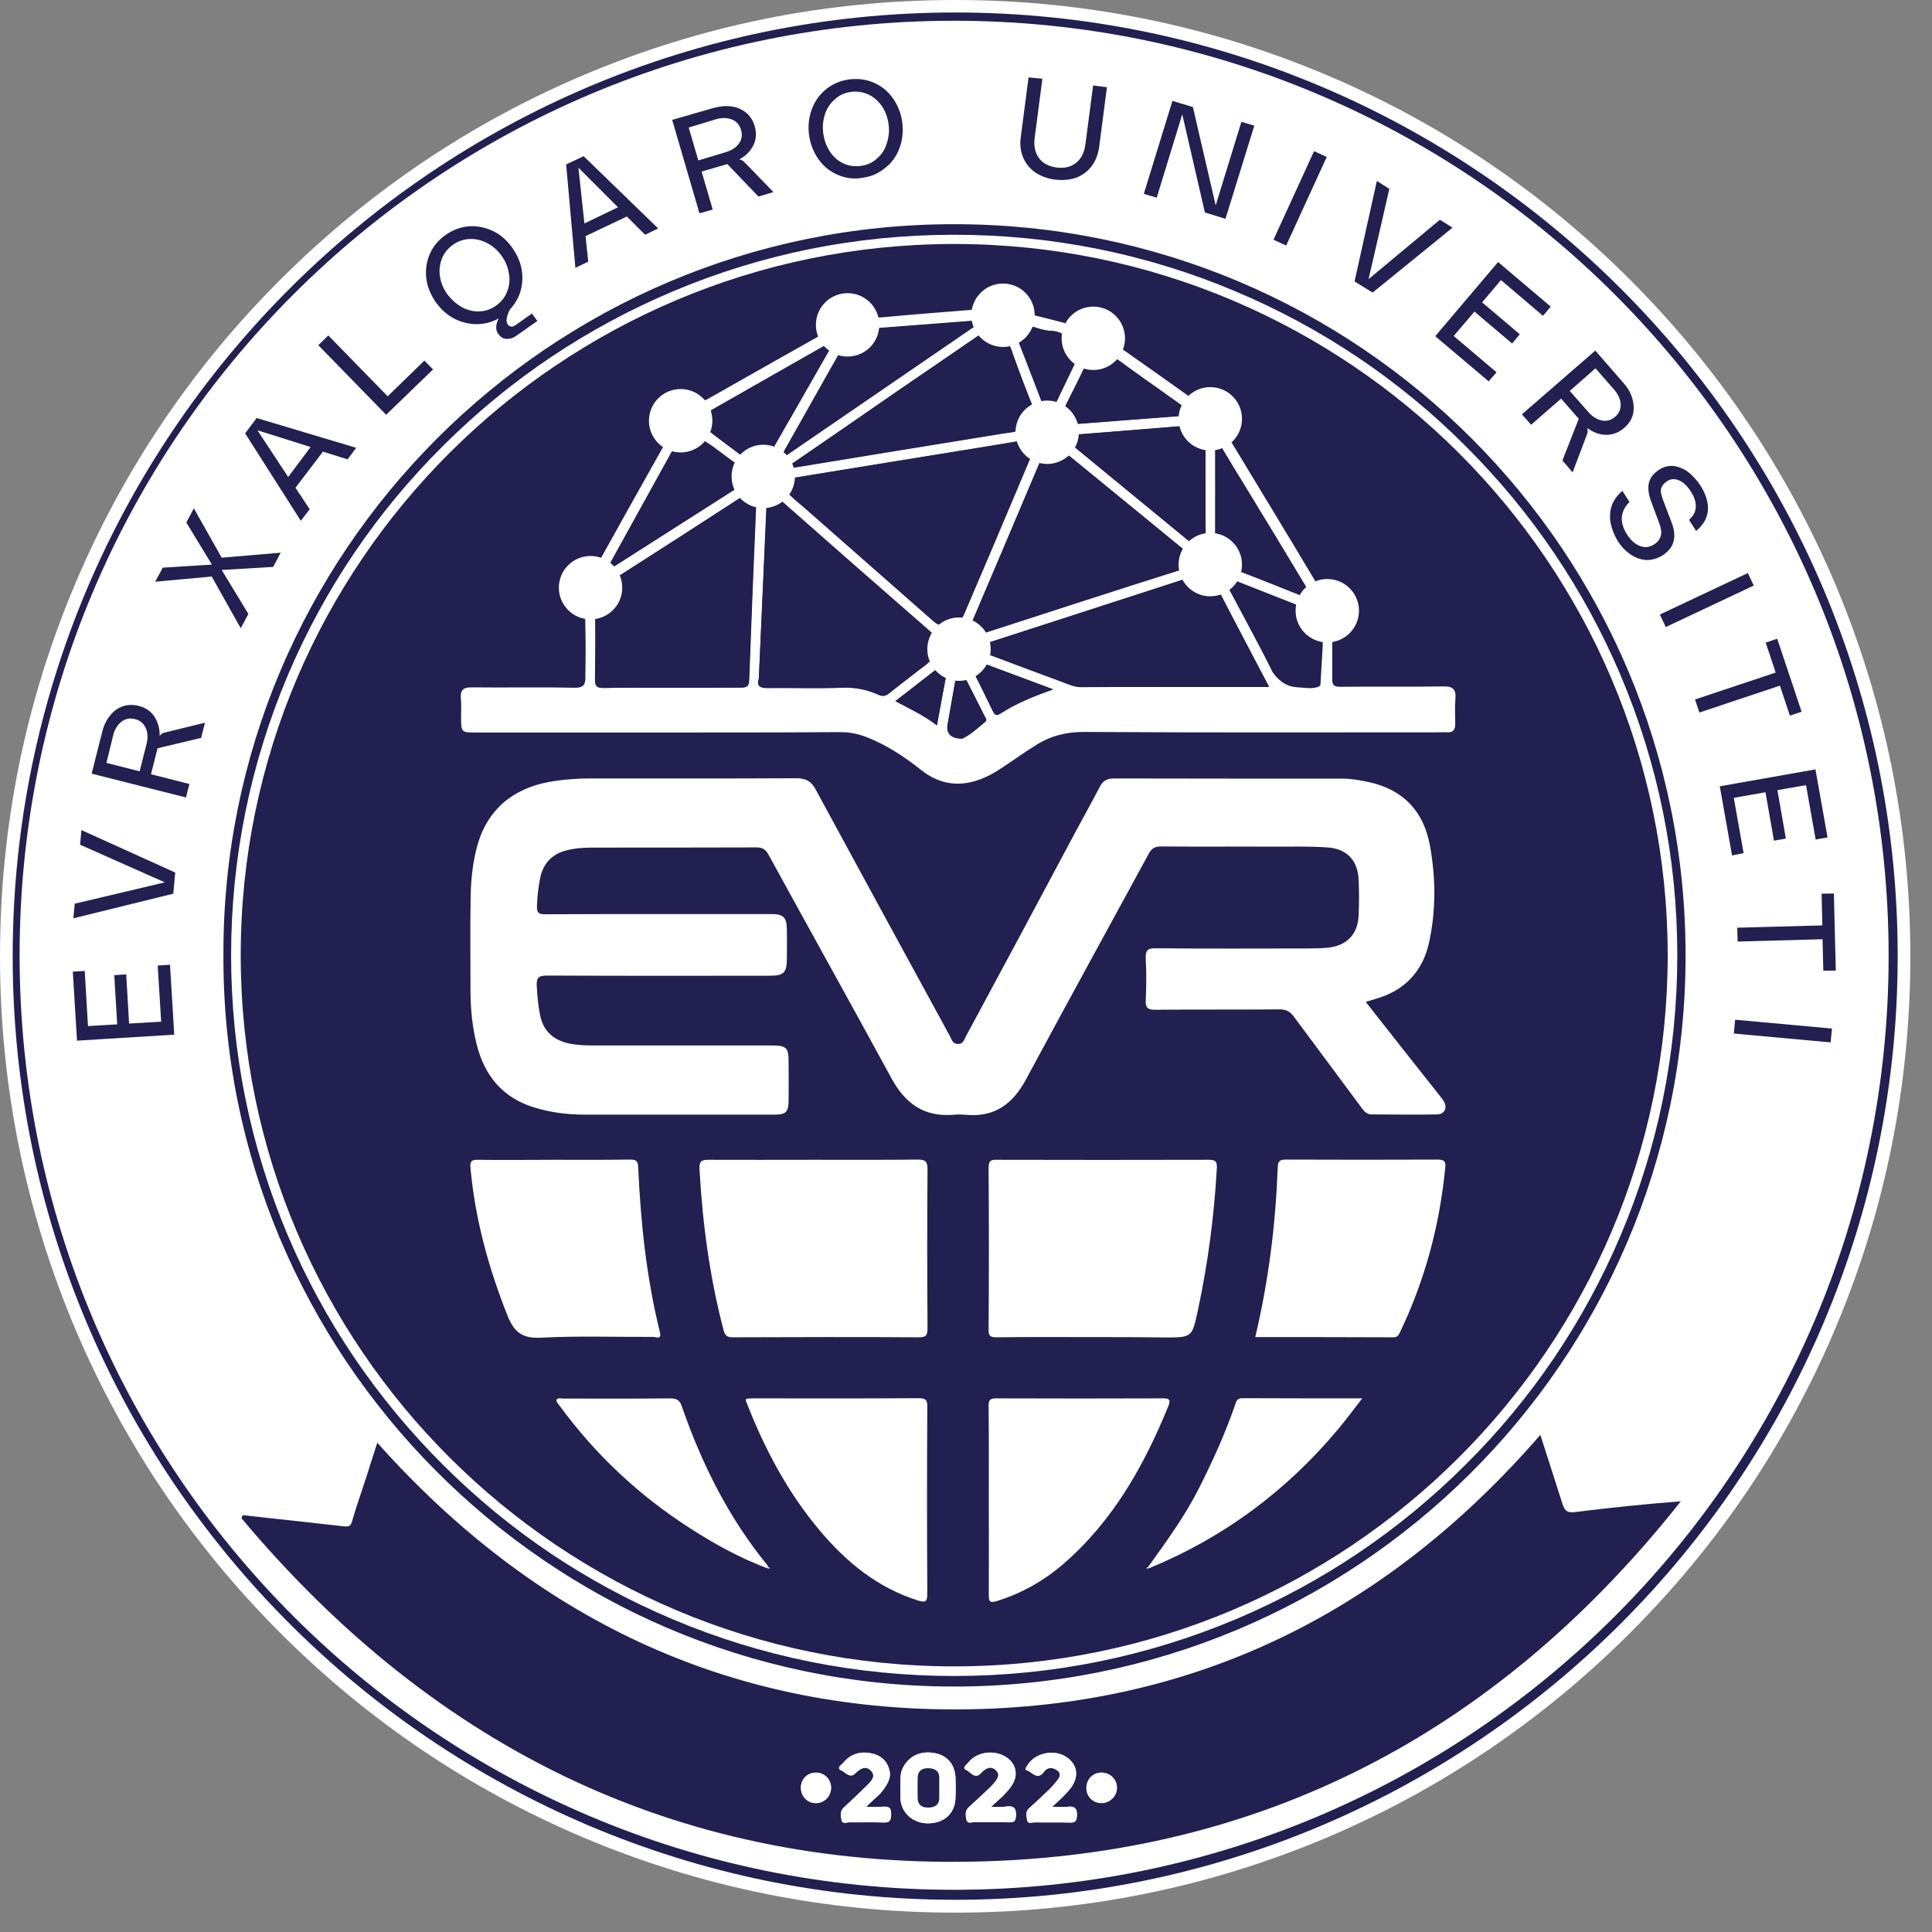 <svg width="76" height="76" viewBox="0 0 76 76" fill="none" xmlns="http://www.w3.org/2000/svg">
<rect x="0" y="0" width="76" height="76" fill="#808080" stroke="none"/>
<g clip-path="url(#clip0_25_4546)">
<path d="M37.536 74.982C58.113 74.982 74.793 58.268 74.793 37.65C74.793 17.032 58.113 0.317 37.536 0.317C16.96 0.317 0.28 17.032 0.28 37.65C0.28 58.268 16.96 74.982 37.536 74.982Z" fill="#221F51"/>
<path d="M37.521 74.34C17.215 74.332 0.771 57.88 0.771 37.574C0.771 17.276 17.238 0.809 37.544 0.816C57.858 0.824 74.309 17.306 74.294 37.627C74.279 57.911 57.812 74.347 37.521 74.34ZM14.782 56.822C14.616 57.344 14.449 57.85 14.283 58.364C14.117 58.886 13.935 59.407 13.777 59.936C13.716 60.148 13.588 60.133 13.437 60.117C12.923 60.057 12.409 59.996 11.895 59.944C11.086 59.853 10.285 59.77 9.477 59.679C9.461 59.717 9.446 59.762 9.431 59.8C17.109 68.929 26.851 73.705 38.859 73.29C50.104 72.897 59.104 67.916 66.049 59.135C64.644 59.241 63.253 59.377 61.878 59.558C61.553 59.603 61.462 59.46 61.387 59.211C61.107 58.319 60.82 57.427 60.525 56.52C54.495 63.465 46.953 67.251 37.733 67.319C28.521 67.38 20.918 63.707 14.782 56.822ZM8.789 37.544C8.713 53.308 21.545 66.276 37.408 66.344C53.3 66.412 66.291 53.573 66.306 37.62C66.329 21.712 53.452 8.827 37.551 8.819C21.591 8.804 8.744 21.803 8.789 37.544ZM17.676 14.094C17.699 14.344 17.638 14.593 17.91 14.707C18.175 14.82 18.364 14.669 18.553 14.51C18.711 14.374 18.878 14.238 19.044 14.102C19.188 13.989 19.119 13.898 19.044 13.784C18.946 13.641 18.863 13.709 18.772 13.784C18.636 13.898 18.507 14.019 18.364 14.117C18.16 14.245 18.061 14.17 18.061 13.936C18.061 13.815 18.107 13.724 18.175 13.626C18.568 13.059 18.628 12.454 18.387 11.805C18.092 10.996 17.2 10.475 16.331 10.633C15.53 10.777 14.963 11.51 14.956 12.371C14.971 13.444 16.044 14.767 17.676 14.094ZM46.628 5.147C46.681 5.298 46.726 5.388 46.741 5.479C46.922 6.348 47.134 7.217 47.255 8.094C47.323 8.57 47.565 8.751 47.98 8.835C48.147 8.872 48.207 8.827 48.252 8.683C48.577 7.701 48.902 6.719 49.227 5.736C49.288 5.555 49.288 5.411 49.038 5.351C48.804 5.29 48.721 5.336 48.691 5.577C48.675 5.721 48.6 5.857 48.555 6.001C48.32 6.719 48.086 7.429 47.852 8.154C47.731 8.079 47.746 7.988 47.731 7.905C47.542 6.998 47.323 6.091 47.172 5.177C47.104 4.776 46.907 4.633 46.567 4.542C46.371 4.489 46.265 4.474 46.189 4.723C45.895 5.706 45.57 6.681 45.237 7.648C45.161 7.875 45.207 7.943 45.418 8.011C45.638 8.079 45.698 8.011 45.758 7.814C46.038 6.93 46.325 6.069 46.628 5.147ZM3.061 34.809C2.97 35.156 3.083 35.292 3.461 35.322C4.398 35.398 5.343 35.511 6.272 35.632C6.499 35.662 6.605 35.655 6.65 35.383C6.696 35.073 6.529 35.088 6.333 35.073C6.046 35.05 5.758 35.013 5.471 34.975C5.396 34.967 5.313 34.96 5.26 34.914C5.146 34.816 5.358 34.007 5.509 33.947C5.902 33.788 6.303 33.63 6.703 33.478C6.99 33.373 6.937 33.108 6.892 32.934C6.824 32.693 6.643 32.912 6.537 32.942C6.227 33.048 5.917 33.161 5.63 33.305C5.403 33.418 5.32 33.342 5.245 33.138C5.078 32.715 4.753 32.511 4.315 32.504C3.869 32.496 3.552 32.715 3.37 33.123C3.113 33.667 3.151 34.257 3.061 34.809ZM27.455 6.885C27.992 6.348 28.082 5.933 27.773 5.426C27.508 4.988 26.964 4.852 26.322 5.056C25.891 5.192 25.468 5.343 25.037 5.494C24.939 5.532 24.818 5.547 24.878 5.721C25.233 6.734 25.588 7.746 25.921 8.759C25.997 8.993 26.125 8.903 26.269 8.872C26.442 8.827 26.48 8.729 26.42 8.57C26.306 8.253 26.201 7.935 26.095 7.618C26.072 7.55 25.997 7.459 26.08 7.421C26.329 7.308 26.593 7.217 26.858 7.142C27.017 7.096 27.092 7.27 27.183 7.353C27.455 7.595 27.712 7.852 27.969 8.109C28.18 8.321 28.407 8.185 28.543 8.064C28.694 7.928 28.453 7.845 28.377 7.769C28.09 7.459 27.765 7.172 27.455 6.885ZM32.352 7.27C33.334 7.285 34.098 6.522 34.12 5.502C34.143 4.451 33.38 3.597 32.405 3.582C31.43 3.567 30.652 4.255 30.614 5.366C30.576 6.394 31.4 7.255 32.352 7.27ZM60.185 12.802C60.261 12.878 60.329 12.931 60.389 12.991C60.737 13.331 61.084 13.679 61.432 14.026C61.583 14.178 61.704 14.132 61.848 13.989C62.006 13.83 61.893 13.754 61.787 13.656C61.296 13.188 60.812 12.719 60.329 12.243C60.185 12.099 60.064 12.077 59.921 12.228C59.195 12.991 58.462 13.754 57.729 14.51C57.6 14.638 57.638 14.699 57.752 14.805C58.273 15.296 58.787 15.795 59.293 16.301C59.46 16.46 59.558 16.407 59.694 16.271C59.853 16.12 59.754 16.044 59.648 15.938C59.414 15.712 59.18 15.477 58.946 15.251C58.334 14.661 58.341 14.661 58.953 14.049C59.104 13.905 59.18 13.913 59.316 14.056C59.626 14.374 59.951 14.661 60.261 14.971C60.427 15.137 60.51 15.024 60.631 14.918C60.767 14.797 60.722 14.722 60.616 14.616C60.382 14.404 60.162 14.178 59.936 13.966C59.452 13.505 59.452 13.512 59.936 13.029C60.011 12.953 60.094 12.885 60.185 12.802ZM67.818 36.622C67.825 36.622 67.825 36.622 67.833 36.622C67.833 36.985 67.841 37.355 67.833 37.718C67.825 37.899 67.893 37.96 68.075 37.96C68.249 37.952 68.37 37.93 68.347 37.71C68.317 37.386 68.294 37.06 68.294 36.728C68.294 35.67 68.044 35.942 69.133 35.851C69.367 35.829 69.405 35.934 69.405 36.131C69.412 36.532 69.435 36.932 69.458 37.34C69.465 37.491 69.42 37.665 69.692 37.657C69.987 37.65 69.934 37.469 69.926 37.302C69.919 37.06 69.919 36.826 69.896 36.584C69.843 35.814 69.843 35.821 70.637 35.814C70.856 35.814 70.916 35.882 70.916 36.086C70.916 36.577 70.947 37.068 70.947 37.559C70.947 37.779 71.022 37.831 71.234 37.831C71.468 37.831 71.46 37.703 71.453 37.544C71.423 36.864 71.392 36.184 71.377 35.511C71.37 35.292 71.309 35.232 71.09 35.247C70.07 35.285 69.05 35.322 68.037 35.337C67.795 35.345 67.735 35.443 67.757 35.662C67.78 35.972 67.795 36.297 67.818 36.622ZM4.421 46.605C5.396 46.379 6.469 46.122 7.55 45.865C7.648 45.842 7.663 45.774 7.64 45.698C7.466 44.958 7.293 44.217 7.111 43.477C7.066 43.295 6.937 43.348 6.809 43.363C6.65 43.386 6.597 43.439 6.643 43.613C6.733 43.953 6.816 44.293 6.892 44.633C7.066 45.426 7.058 45.411 6.28 45.615C5.993 45.691 5.91 45.6 5.864 45.336C5.789 44.92 5.675 44.512 5.577 44.096C5.524 43.885 5.373 43.968 5.245 43.983C5.078 44.006 5.101 44.081 5.139 44.217C5.222 44.527 5.29 44.852 5.335 45.169C5.365 45.373 5.577 45.615 5.449 45.751C5.313 45.887 5.025 45.865 4.814 45.948C4.527 46.061 4.444 45.925 4.398 45.676C4.3 45.2 4.179 44.724 4.081 44.247C4.035 44.043 3.922 44.074 3.771 44.104C3.627 44.134 3.552 44.157 3.597 44.346C3.771 45.033 3.93 45.736 4.096 46.431C4.134 46.56 4.164 46.658 4.421 46.605ZM63.427 18.999C64.107 19.339 64.523 19.301 64.893 18.878C65.233 18.493 65.195 17.926 64.795 17.359C64.546 17.011 64.281 16.679 64.039 16.331C63.933 16.18 63.858 16.172 63.714 16.278C62.891 16.898 62.059 17.51 61.228 18.107C61.054 18.236 61.092 18.304 61.19 18.462C61.311 18.659 61.417 18.598 61.545 18.5C61.855 18.266 62.165 18.032 62.498 17.79C62.611 17.933 62.702 18.077 62.822 18.205C63.064 18.447 63.117 18.689 62.921 18.991C62.77 19.218 62.687 19.49 62.535 19.724C62.331 20.034 62.43 20.246 62.709 20.457C62.996 19.997 63.193 19.49 63.427 18.999ZM41.443 7.202C42.161 7.202 42.721 6.726 42.826 6.016C42.917 5.373 42.993 4.723 43.098 4.081C43.144 3.824 43.083 3.733 42.826 3.696C42.547 3.658 42.547 3.817 42.524 4.006C42.441 4.625 42.365 5.252 42.267 5.872C42.176 6.454 41.821 6.741 41.292 6.696C40.725 6.643 40.423 6.303 40.476 5.698C40.536 5.041 40.627 4.376 40.733 3.726C40.771 3.514 40.756 3.431 40.529 3.401C40.317 3.378 40.181 3.363 40.159 3.65C40.106 4.247 40.023 4.852 39.924 5.441C39.766 6.477 40.385 7.21 41.443 7.202ZM8.313 19.301C8.139 19.339 8.086 19.573 7.95 19.732C7.806 19.898 7.897 19.989 7.988 20.11C8.645 20.949 9.295 21.795 9.96 22.634C10.043 22.74 10.111 22.974 10.27 22.83C10.391 22.717 10.633 22.521 10.361 22.294C9.892 21.916 9.938 21.515 10.308 21.1C10.346 21.055 10.376 20.994 10.406 20.941C10.769 20.352 10.769 20.352 11.464 20.48C11.517 20.488 11.562 20.51 11.615 20.503C11.834 20.48 11.857 20.268 11.933 20.125C11.986 20.019 11.842 19.997 11.766 19.981C10.633 19.762 9.514 19.543 8.313 19.301ZM7.217 25.77C7.376 25.74 7.459 25.725 7.55 25.71C7.995 25.634 8.441 25.566 8.887 25.491C9.189 25.438 9.205 25.15 9.197 24.969C9.189 24.795 8.963 24.931 8.849 24.946C8.366 25.029 7.882 25.12 7.406 25.234C7.202 25.279 7.089 25.241 6.975 25.06C6.688 24.629 6.386 24.221 6.076 23.805C6.031 23.745 5.963 23.563 5.872 23.715C5.758 23.904 5.585 24.1 5.811 24.357C6.083 24.667 6.303 25.022 6.567 25.339C6.733 25.543 6.68 25.596 6.446 25.627C6.023 25.687 5.607 25.778 5.184 25.838C4.882 25.884 4.814 26.14 4.852 26.345C4.889 26.564 5.109 26.39 5.229 26.375C5.66 26.307 6.099 26.224 6.522 26.118C6.764 26.057 6.884 26.125 7.013 26.314C7.308 26.753 7.618 27.176 7.92 27.607C7.973 27.682 8.086 27.833 8.131 27.727C8.207 27.538 8.464 27.365 8.237 27.093C7.89 26.684 7.58 26.246 7.217 25.77ZM6.182 39.6C5.985 39.683 5.894 39.721 5.804 39.758C4.965 40.099 4.134 40.454 3.287 40.779C2.97 40.9 3.076 41.134 3.129 41.308C3.197 41.534 3.363 41.353 3.469 41.308C4.436 40.915 5.396 40.499 6.355 40.106C6.567 40.015 6.688 39.925 6.635 39.668C6.582 39.434 6.696 39.161 6.303 39.063C5.29 38.814 4.292 38.511 3.287 38.232C3.181 38.202 3.045 38.073 2.947 38.224C2.864 38.345 2.925 38.496 2.947 38.632C2.977 38.799 3.144 38.776 3.249 38.806C4.194 39.071 5.139 39.32 6.182 39.6ZM64.334 23.095C64.372 23.594 64.576 24.047 64.999 24.395C65.362 24.689 65.808 24.712 66.193 24.463C66.563 24.229 66.669 23.919 66.548 23.42C66.465 23.057 66.374 22.687 66.299 22.324C66.261 22.143 66.299 21.976 66.473 21.863C66.647 21.75 66.828 21.742 67.002 21.848C67.47 22.113 67.652 22.83 67.319 23.231C67.13 23.458 67.342 23.571 67.41 23.669C67.493 23.79 67.591 23.616 67.659 23.548C67.795 23.412 67.878 23.246 67.901 23.05C67.977 22.475 67.742 22.014 67.364 21.621C67.039 21.281 66.624 21.213 66.269 21.41C65.906 21.606 65.77 21.924 65.868 22.407C65.936 22.725 66.027 23.042 66.118 23.352C66.208 23.662 66.155 23.934 65.853 24.092C65.536 24.259 65.248 24.153 65.052 23.888C64.734 23.473 64.553 22.982 64.961 22.558C65.135 22.384 64.991 22.241 64.893 22.135C64.742 21.969 64.682 22.188 64.614 22.256C64.409 22.475 64.341 22.755 64.334 23.095ZM54.729 11.805C54.729 11.714 54.721 11.676 54.729 11.646C54.993 10.701 55.235 9.757 55.522 8.827C55.628 8.494 55.364 8.449 55.212 8.381C55.008 8.29 55.046 8.54 55.008 8.646C54.842 9.197 54.691 9.749 54.54 10.301C54.411 10.769 54.291 11.245 54.154 11.714C54.049 12.084 54.381 12.13 54.555 12.296C54.729 12.454 54.85 12.371 55.001 12.258C55.847 11.623 56.701 11.004 57.54 10.369C57.623 10.308 57.88 10.263 57.714 10.097C57.593 9.976 57.442 9.726 57.177 9.945C56.86 10.21 56.52 10.452 56.187 10.701C55.711 11.064 55.243 11.419 54.729 11.805ZM23.752 9.877C22.906 9.152 22.052 8.426 21.22 7.686C21.016 7.504 20.88 7.444 20.616 7.595C20.359 7.739 20.306 7.897 20.351 8.162C20.533 9.258 20.706 10.354 20.895 11.472C21.054 11.359 21.349 11.419 21.296 11.087C21.175 10.323 21.175 10.323 21.832 9.968C21.931 9.915 22.037 9.87 22.127 9.794C22.475 9.515 22.777 9.5 23.072 9.877C23.268 10.172 23.51 10.172 23.752 9.877ZM67.81 41.323C67.621 41.247 67.561 41.368 67.523 41.587C67.478 41.837 67.599 41.874 67.803 41.897C68.641 42.003 69.473 42.131 70.312 42.23C70.546 42.26 70.606 42.328 70.546 42.555C70.493 42.774 70.493 43.001 70.455 43.227C70.433 43.401 70.523 43.439 70.667 43.454C70.818 43.469 70.931 43.477 70.962 43.273C71.067 42.479 71.173 41.678 71.287 40.884C71.309 40.711 71.294 40.605 71.075 40.582C70.856 40.559 70.78 40.627 70.765 40.839C70.75 41.036 70.689 41.24 70.689 41.436C70.689 41.701 70.576 41.701 70.365 41.67C69.533 41.542 68.695 41.436 67.81 41.323ZM67.213 31.506C67.191 31.77 67.296 31.854 67.576 31.786C68.196 31.642 68.831 31.529 69.458 31.4C70.312 31.226 70.312 31.226 70.493 32.073C70.531 32.231 70.531 32.383 70.795 32.33C71.052 32.277 70.999 32.126 70.969 31.975C70.826 31.226 70.674 30.478 70.531 29.723C70.501 29.549 70.44 29.458 70.236 29.503C70.04 29.541 69.987 29.639 70.04 29.813C70.085 29.98 70.123 30.153 70.168 30.32C70.244 30.599 70.168 30.728 69.851 30.78C69.057 30.909 68.271 31.083 67.485 31.241C67.334 31.272 67.145 31.264 67.213 31.506ZM11.139 15.508C10.98 15.56 10.92 15.696 10.829 15.795C10.746 15.885 10.814 15.976 10.897 16.052C11.698 16.754 12.492 17.465 13.285 18.168C13.384 18.251 13.467 18.296 13.565 18.175C14.011 17.654 14.464 17.132 14.918 16.611C15.076 16.43 14.925 16.354 14.827 16.248C14.706 16.112 14.631 16.172 14.54 16.286C14.253 16.634 13.935 16.959 13.656 17.314C13.497 17.51 13.399 17.51 13.217 17.344C12.613 16.785 11.986 16.241 11.366 15.696C11.29 15.621 11.215 15.56 11.139 15.508ZM70.025 46.794C70.266 46.855 70.176 46.575 70.251 46.454C70.372 46.258 70.198 46.258 70.085 46.227C69.458 46.053 68.823 45.887 68.196 45.714C67.795 45.608 67.395 45.502 67.002 45.381C66.737 45.305 66.752 45.532 66.699 45.661C66.639 45.789 66.669 45.895 66.835 45.94C67.886 46.205 68.921 46.492 70.025 46.794ZM52.643 6.991C52.59 6.847 52.431 6.839 52.318 6.771C52.182 6.688 52.106 6.779 52.054 6.892C51.593 7.837 51.139 8.782 50.663 9.711C50.55 9.93 50.648 9.983 50.799 10.074C50.988 10.18 51.086 10.142 51.177 9.953C51.623 9.031 52.076 8.117 52.53 7.202C52.568 7.134 52.605 7.066 52.643 6.991ZM66.314 27.833C66.359 27.818 66.389 27.803 66.427 27.796C67.425 27.455 68.422 27.108 69.427 26.768C69.647 26.692 69.556 26.586 69.511 26.458C69.465 26.322 69.465 26.186 69.246 26.261C68.241 26.616 67.228 26.964 66.216 27.312C66.102 27.35 66.019 27.41 66.102 27.523C66.178 27.622 66.125 27.818 66.314 27.833Z" fill="white"/>
<path d="M37.536 73.954C32.624 73.954 27.863 72.994 23.374 71.09C19.044 69.261 15.152 66.631 11.812 63.291C8.471 59.951 5.849 56.059 4.013 51.728C2.116 47.24 1.148 42.478 1.148 37.566C1.148 32.654 2.108 27.893 4.013 23.404C5.849 19.074 8.471 15.182 11.812 11.842C15.152 8.502 19.044 5.879 23.374 4.043C27.863 2.146 32.624 1.179 37.536 1.179C42.448 1.179 47.209 2.138 51.698 4.043C56.029 5.879 59.92 8.502 63.261 11.842C66.601 15.182 69.223 19.074 71.06 23.404C72.957 27.893 73.924 32.654 73.924 37.566C73.924 42.478 72.964 47.24 71.06 51.728C69.223 56.059 66.601 59.951 63.261 63.291C59.92 66.631 56.029 69.254 51.698 71.09C47.209 72.994 42.441 73.954 37.536 73.954ZM37.536 8.743C21.636 8.743 8.698 21.681 8.698 37.581C8.698 53.482 21.636 66.42 37.536 66.42C53.436 66.42 66.374 53.482 66.374 37.581C66.367 21.674 53.436 8.743 37.536 8.743Z" fill="white"/>
<path d="M14.842 56.754C20.979 63.631 28.581 67.311 37.801 67.243C47.028 67.175 54.57 63.389 60.593 56.444C60.88 57.351 61.175 58.243 61.455 59.135C61.53 59.384 61.621 59.528 61.946 59.482C63.329 59.309 64.712 59.165 66.118 59.059C59.172 67.841 50.164 72.821 38.927 73.214C26.919 73.637 17.162 68.861 9.499 59.724C9.514 59.686 9.529 59.641 9.545 59.603C10.353 59.694 11.154 59.777 11.963 59.868C12.477 59.928 12.991 59.981 13.505 60.041C13.663 60.057 13.784 60.072 13.845 59.86C13.996 59.331 14.177 58.81 14.351 58.288C14.51 57.789 14.676 57.276 14.842 56.754ZM35.42 70.312C35.42 70.448 35.413 70.591 35.42 70.727C35.443 71.294 35.889 71.717 36.478 71.725C37.098 71.74 37.544 71.37 37.582 70.788C37.597 70.523 37.589 70.259 37.589 69.994C37.582 69.435 37.287 69.065 36.788 68.966C36.206 68.853 35.738 69.08 35.503 69.571C35.39 69.813 35.435 70.062 35.42 70.312ZM38.987 71.075C39.184 70.894 39.32 70.78 39.433 70.652C39.562 70.516 39.698 70.38 39.796 70.221C40.03 69.851 39.985 69.465 39.682 69.201C39.237 68.808 38.458 68.861 38.088 69.329C38.028 69.405 37.831 69.548 37.99 69.617C38.163 69.692 38.345 70.017 38.587 69.737C38.761 69.541 38.972 69.443 39.169 69.632C39.38 69.828 39.199 70.017 39.063 70.183C38.987 70.266 38.904 70.35 38.821 70.425C38.579 70.652 38.345 70.871 38.103 71.09C37.944 71.234 37.982 71.423 38.012 71.581C38.05 71.755 38.224 71.672 38.33 71.672C38.783 71.68 39.237 71.664 39.69 71.68C39.879 71.687 39.94 71.634 39.955 71.43C39.97 71.135 39.887 71.022 39.584 71.06C39.418 71.098 39.252 71.075 38.987 71.075ZM41.391 71.075C41.564 70.909 41.685 70.803 41.791 70.697C41.912 70.569 42.04 70.448 42.139 70.304C42.449 69.858 42.373 69.412 41.957 69.125C41.481 68.793 40.725 68.944 40.423 69.427C40.378 69.496 40.28 69.609 40.401 69.647C40.612 69.715 40.801 70.055 41.066 69.692C41.194 69.518 41.391 69.511 41.572 69.632C41.783 69.783 41.67 69.934 41.557 70.077C41.466 70.191 41.368 70.304 41.254 70.41C41.005 70.652 40.748 70.894 40.484 71.128C40.317 71.272 40.378 71.46 40.408 71.619C40.438 71.755 40.605 71.68 40.703 71.687C41.164 71.695 41.632 71.68 42.101 71.695C42.297 71.702 42.343 71.634 42.358 71.438C42.38 71.128 42.267 71.037 41.98 71.075C41.821 71.09 41.647 71.075 41.391 71.075ZM34.075 71.075C34.34 70.795 34.604 70.622 34.778 70.365C34.937 70.138 35.073 69.904 34.982 69.601C34.884 69.246 34.642 69.05 34.302 68.974C33.848 68.876 33.448 68.989 33.161 69.359C33.108 69.42 32.889 69.541 33.1 69.639C33.267 69.715 33.433 69.964 33.644 69.76C33.841 69.571 34.053 69.435 34.257 69.639C34.483 69.866 34.264 70.077 34.098 70.244C33.803 70.531 33.501 70.818 33.199 71.098C33.04 71.241 33.078 71.43 33.108 71.589C33.138 71.763 33.319 71.68 33.425 71.68C33.864 71.687 34.302 71.672 34.748 71.687C35.005 71.702 35.05 71.604 35.058 71.37C35.065 71.098 34.959 71.052 34.733 71.067C34.529 71.09 34.332 71.075 34.075 71.075ZM32.103 69.73C31.763 69.73 31.506 69.979 31.506 70.319C31.506 70.659 31.755 70.924 32.088 70.931C32.42 70.939 32.685 70.667 32.692 70.334C32.692 70.002 32.435 69.737 32.103 69.73ZM43.333 69.73C43 69.73 42.743 69.987 42.736 70.319C42.728 70.652 42.993 70.924 43.318 70.924C43.658 70.931 43.945 70.644 43.937 70.312C43.937 69.994 43.665 69.737 43.333 69.73Z" fill="#221F51"/>
<path d="M35.42 70.312C35.428 70.062 35.39 69.813 35.503 69.571C35.738 69.08 36.206 68.853 36.788 68.967C37.287 69.065 37.582 69.435 37.589 69.995C37.597 70.259 37.604 70.523 37.582 70.788C37.544 71.37 37.098 71.733 36.478 71.725C35.889 71.71 35.435 71.294 35.42 70.728C35.42 70.584 35.42 70.448 35.42 70.312ZM36.947 70.35C36.947 70.214 36.947 70.07 36.947 69.934C36.947 69.654 36.758 69.564 36.531 69.556C36.304 69.549 36.108 69.639 36.1 69.919C36.093 70.198 36.093 70.471 36.1 70.75C36.108 71.03 36.297 71.113 36.531 71.105C36.765 71.098 36.947 71.015 36.947 70.728C36.947 70.607 36.947 70.478 36.947 70.35Z" fill="white"/>
<path d="M38.987 71.075C39.252 71.075 39.426 71.09 39.599 71.068C39.902 71.03 39.985 71.143 39.97 71.438C39.955 71.642 39.894 71.695 39.705 71.687C39.252 71.672 38.798 71.687 38.345 71.68C38.232 71.68 38.058 71.763 38.028 71.589C37.997 71.43 37.96 71.242 38.118 71.098C38.36 70.879 38.602 70.66 38.836 70.433C38.919 70.357 39.002 70.282 39.078 70.191C39.214 70.025 39.395 69.828 39.184 69.639C38.987 69.458 38.776 69.549 38.602 69.745C38.352 70.025 38.179 69.692 38.005 69.624C37.846 69.556 38.043 69.413 38.103 69.337C38.466 68.869 39.252 68.816 39.698 69.209C39.992 69.473 40.045 69.866 39.811 70.229C39.713 70.388 39.577 70.524 39.448 70.66C39.305 70.781 39.184 70.894 38.987 71.075Z" fill="white"/>
<path d="M41.39 71.075C41.647 71.075 41.821 71.09 41.987 71.075C42.275 71.037 42.388 71.136 42.365 71.438C42.35 71.635 42.305 71.695 42.108 71.695C41.647 71.68 41.179 71.695 40.71 71.687C40.612 71.687 40.446 71.763 40.416 71.619C40.385 71.461 40.325 71.272 40.491 71.128C40.748 70.894 41.005 70.652 41.262 70.41C41.368 70.304 41.466 70.191 41.564 70.078C41.678 69.934 41.783 69.775 41.579 69.632C41.398 69.503 41.201 69.519 41.073 69.692C40.816 70.055 40.62 69.707 40.408 69.647C40.287 69.609 40.385 69.496 40.431 69.428C40.733 68.944 41.496 68.8 41.965 69.126C42.38 69.413 42.456 69.866 42.146 70.304C42.048 70.448 41.919 70.569 41.798 70.697C41.685 70.811 41.564 70.909 41.39 71.075Z" fill="white"/>
<path d="M34.075 71.075C34.34 71.075 34.529 71.09 34.725 71.075C34.952 71.06 35.058 71.105 35.05 71.377C35.043 71.619 34.997 71.71 34.74 71.695C34.302 71.672 33.864 71.695 33.418 71.687C33.304 71.687 33.131 71.77 33.1 71.597C33.07 71.438 33.032 71.249 33.191 71.105C33.493 70.826 33.796 70.539 34.09 70.251C34.264 70.085 34.483 69.881 34.249 69.647C34.045 69.443 33.826 69.579 33.637 69.768C33.433 69.972 33.259 69.722 33.093 69.647C32.881 69.549 33.1 69.428 33.153 69.367C33.441 68.989 33.849 68.884 34.294 68.982C34.635 69.057 34.876 69.254 34.975 69.609C35.065 69.911 34.922 70.146 34.77 70.372C34.604 70.622 34.34 70.796 34.075 71.075Z" fill="white"/>
<path d="M32.103 69.73C32.435 69.73 32.7 70.001 32.692 70.334C32.685 70.667 32.42 70.931 32.088 70.931C31.755 70.924 31.498 70.659 31.506 70.319C31.506 69.986 31.763 69.73 32.103 69.73Z" fill="white"/>
<path d="M43.333 69.73C43.665 69.73 43.929 69.986 43.937 70.319C43.945 70.651 43.657 70.939 43.317 70.931C42.985 70.924 42.728 70.659 42.736 70.326C42.743 69.986 43 69.73 43.333 69.73Z" fill="white"/>
<path d="M6.658 37.998L6.816 40.673L3.076 40.9L2.917 38.262L3.31 38.239L3.438 40.408L4.663 40.333L4.549 38.398L4.942 38.375L5.056 40.31L6.393 40.227L6.257 38.02L6.658 37.998Z" fill="#221F51"/>
<path d="M3.03 40.937L2.864 38.224L3.333 38.194L3.461 40.363L4.61 40.295L4.496 38.36L4.965 38.33L5.078 40.265L6.34 40.189L6.204 37.982L6.688 37.952L6.854 40.703H6.816L3.03 40.937ZM2.947 38.3L3.098 40.862L6.763 40.642L6.612 38.043L6.28 38.058L6.416 40.265L5.003 40.355L4.889 38.421L4.572 38.436L4.685 40.37L3.385 40.454L3.257 38.285L2.947 38.3Z" fill="#221F51"/>
<path d="M6.855 34.347L6.787 35.126L2.932 36.078L2.978 35.579L6.605 34.718L3.197 33.206L3.242 32.708L6.855 34.347Z" fill="#221F51"/>
<path d="M2.887 36.123L2.94 35.549L6.484 34.71L3.151 33.229L3.204 32.654L6.892 34.324L6.816 35.156L2.887 36.123ZM3.008 35.602L2.97 36.017L6.748 35.088L6.809 34.362L3.265 32.76L3.227 33.176L6.718 34.717L3.008 35.602Z" fill="#221F51"/>
<path d="M6.491 28.845L8.01 28.475L7.882 28.989L6.166 29.397L5.894 30.478L7.406 30.863L7.292 31.324L3.657 30.402L4.066 28.8C4.126 28.558 4.224 28.347 4.36 28.18C4.496 28.007 4.655 27.886 4.844 27.818C5.033 27.75 5.229 27.742 5.441 27.795C5.736 27.87 5.955 28.029 6.091 28.271C6.227 28.513 6.28 28.8 6.234 29.125C6.295 28.959 6.378 28.868 6.491 28.845ZM5.804 29.261C5.864 29.012 5.857 28.793 5.766 28.604C5.675 28.415 5.532 28.294 5.32 28.241C5.108 28.188 4.927 28.226 4.761 28.354C4.595 28.483 4.481 28.664 4.421 28.913L4.141 30.032L5.524 30.38L5.804 29.261Z" fill="#221F51"/>
<path d="M7.315 31.37L3.605 30.433L4.02 28.793C4.081 28.544 4.187 28.324 4.323 28.158C4.466 27.977 4.625 27.856 4.821 27.788C5.018 27.72 5.222 27.712 5.441 27.765C5.751 27.841 5.978 28.007 6.114 28.256C6.227 28.46 6.288 28.695 6.28 28.952C6.34 28.876 6.401 28.831 6.484 28.816L8.063 28.43L7.912 29.027L6.197 29.435L5.94 30.456L7.451 30.841L7.315 31.37ZM3.695 30.38L7.262 31.279L7.361 30.894L5.849 30.508L6.136 29.367L6.159 29.36L6.189 29.118C6.235 28.808 6.189 28.529 6.053 28.287C5.925 28.06 5.713 27.901 5.426 27.826C5.222 27.773 5.033 27.78 4.852 27.848C4.67 27.916 4.519 28.03 4.383 28.196C4.255 28.355 4.156 28.559 4.096 28.8L3.695 30.38ZM7.958 28.529L6.499 28.884C6.401 28.906 6.325 28.982 6.265 29.141L6.174 29.36L7.852 28.959L7.958 28.529ZM5.547 30.425L4.096 30.063L4.383 28.906C4.444 28.649 4.557 28.46 4.738 28.324C4.912 28.188 5.109 28.151 5.328 28.203C5.547 28.256 5.698 28.385 5.796 28.589C5.887 28.778 5.902 29.005 5.834 29.269L5.547 30.425ZM4.187 30.01L5.494 30.342L5.766 29.262C5.827 29.012 5.811 28.808 5.728 28.627C5.638 28.445 5.502 28.332 5.305 28.287C5.101 28.234 4.935 28.271 4.776 28.392C4.617 28.521 4.504 28.695 4.451 28.929L4.187 30.01Z" fill="#221F51"/>
<path d="M8.653 22.377L9.726 24.145L9.469 24.629L8.351 22.634L6.174 22.83L6.423 22.362L8.403 22.241L7.376 20.548L7.625 20.072L8.698 21.976L10.973 21.78L10.723 22.256L8.653 22.377Z" fill="#221F51"/>
<path d="M9.469 24.712L8.328 22.679L6.106 22.883L6.401 22.331L8.336 22.21L7.33 20.555L7.625 19.996L8.721 21.938L11.041 21.742L10.746 22.301L8.721 22.422L9.771 24.152L9.469 24.712ZM8.373 22.596L9.469 24.553L9.681 24.152L8.593 22.346L10.701 22.226L10.905 21.832L8.676 22.021L7.633 20.155L7.429 20.548L8.479 22.271L6.461 22.392L6.257 22.777L8.373 22.596Z" fill="#221F51"/>
<path d="M11.578 19.18L12.137 20.026L11.842 20.419L9.688 17.041L10.111 16.475L13.943 17.623L13.648 18.016L12.681 17.714L11.578 19.18ZM10.036 16.86L11.336 18.832L12.288 17.57L10.036 16.86Z" fill="#221F51"/>
<path d="M11.834 20.487L9.643 17.048L10.096 16.444L14.011 17.615L13.671 18.069L12.704 17.766L11.623 19.187L12.182 20.034L11.834 20.487ZM9.733 17.041L11.842 20.343L12.091 20.018L11.532 19.172L12.673 17.668L13.641 17.97L13.89 17.645L10.134 16.519L9.733 17.041ZM11.336 18.9L9.953 16.799L12.356 17.555L11.336 18.9ZM10.127 16.927L11.336 18.764L12.22 17.585L10.127 16.927Z" fill="#221F51"/>
<path d="M16.974 14.532L15.19 16.27L12.575 13.58L12.915 13.247L15.25 15.643L16.694 14.237L16.974 14.532Z" fill="#221F51"/>
<path d="M15.19 16.316L12.522 13.58L12.915 13.195L15.25 15.59L16.694 14.185L17.034 14.532L15.19 16.316ZM12.628 13.58L15.197 16.21L16.928 14.525L16.694 14.283L15.243 15.696L12.908 13.301L12.628 13.58Z" fill="#221F51"/>
<path d="M19.958 12.779C19.996 12.839 20.056 12.87 20.124 12.877C20.192 12.885 20.261 12.854 20.336 12.802L20.933 12.378L21.099 12.613L20.291 13.179C20.17 13.262 20.049 13.3 19.928 13.293C19.807 13.285 19.716 13.225 19.641 13.119C19.573 13.021 19.55 12.915 19.573 12.786C19.595 12.665 19.648 12.537 19.732 12.409C19.452 12.598 19.157 12.696 18.84 12.711C18.522 12.726 18.22 12.658 17.925 12.514C17.638 12.371 17.389 12.152 17.185 11.864C16.981 11.57 16.852 11.26 16.814 10.935C16.777 10.602 16.822 10.293 16.95 9.998C17.079 9.703 17.283 9.454 17.563 9.257C17.842 9.061 18.145 8.947 18.469 8.925C18.794 8.902 19.104 8.97 19.399 9.114C19.694 9.257 19.943 9.476 20.147 9.771C20.321 10.021 20.442 10.293 20.495 10.58C20.548 10.867 20.532 11.146 20.457 11.419C20.381 11.691 20.238 11.932 20.041 12.144C19.898 12.439 19.867 12.65 19.958 12.779ZM18.152 12.114C18.379 12.235 18.613 12.295 18.855 12.288C19.097 12.28 19.331 12.204 19.543 12.053C19.754 11.902 19.905 11.713 19.996 11.479C20.087 11.245 20.109 11.003 20.064 10.754C20.026 10.497 19.928 10.262 19.777 10.051C19.618 9.824 19.422 9.65 19.195 9.529C18.968 9.408 18.734 9.348 18.485 9.355C18.235 9.363 18.008 9.439 17.797 9.59C17.585 9.741 17.434 9.93 17.343 10.156C17.253 10.383 17.23 10.625 17.268 10.874C17.306 11.124 17.404 11.366 17.563 11.585C17.736 11.812 17.925 11.985 18.152 12.114Z" fill="#221F51"/>
<path d="M19.951 13.331C19.943 13.331 19.928 13.331 19.921 13.331C19.792 13.323 19.694 13.263 19.603 13.142C19.528 13.036 19.505 12.915 19.528 12.779C19.543 12.696 19.573 12.605 19.618 12.522C19.376 12.666 19.112 12.734 18.832 12.749C18.515 12.764 18.205 12.696 17.903 12.552C17.608 12.409 17.359 12.182 17.147 11.895C16.936 11.585 16.807 11.268 16.769 10.95C16.731 10.61 16.777 10.3 16.905 9.998C17.034 9.696 17.245 9.439 17.532 9.242C17.82 9.038 18.13 8.925 18.454 8.902C18.772 8.88 19.097 8.948 19.399 9.091C19.701 9.235 19.951 9.461 20.162 9.764C20.344 10.028 20.465 10.3 20.518 10.588C20.57 10.875 20.555 11.162 20.48 11.441C20.404 11.706 20.261 11.955 20.057 12.175C19.921 12.454 19.89 12.651 19.974 12.764C20.004 12.809 20.049 12.839 20.11 12.847C20.162 12.855 20.215 12.832 20.298 12.779L20.926 12.333L21.137 12.628L20.298 13.217C20.193 13.293 20.072 13.331 19.951 13.331ZM19.86 12.273L19.762 12.431C19.686 12.552 19.633 12.673 19.611 12.794C19.588 12.908 19.611 13.006 19.671 13.097C19.747 13.195 19.822 13.248 19.928 13.255C20.041 13.263 20.155 13.225 20.268 13.149L21.047 12.605L20.926 12.431L20.359 12.832C20.268 12.9 20.193 12.923 20.125 12.915C20.041 12.908 19.974 12.87 19.928 12.802C19.83 12.666 19.86 12.439 20.011 12.129L20.019 12.122C20.215 11.91 20.351 11.668 20.427 11.411C20.503 11.139 20.518 10.867 20.465 10.588C20.412 10.315 20.298 10.043 20.125 9.794C19.928 9.507 19.679 9.288 19.392 9.152C19.097 9.008 18.787 8.948 18.485 8.97C18.175 8.993 17.873 9.099 17.601 9.295C17.328 9.484 17.132 9.726 17.003 10.021C16.875 10.308 16.83 10.61 16.867 10.935C16.905 11.245 17.026 11.547 17.23 11.85C17.434 12.129 17.676 12.348 17.956 12.484C18.25 12.628 18.545 12.688 18.847 12.673C19.165 12.658 19.445 12.56 19.716 12.379L19.86 12.273ZM18.81 12.326C18.583 12.326 18.349 12.265 18.13 12.144C17.903 12.016 17.714 11.842 17.532 11.608C17.374 11.389 17.268 11.139 17.23 10.882C17.192 10.618 17.215 10.376 17.306 10.149C17.396 9.915 17.555 9.718 17.774 9.567C17.994 9.416 18.22 9.333 18.485 9.325C18.734 9.318 18.976 9.378 19.21 9.507C19.445 9.635 19.648 9.809 19.807 10.036C19.966 10.255 20.064 10.497 20.102 10.754C20.147 11.011 20.125 11.26 20.034 11.494C19.943 11.736 19.792 11.925 19.565 12.084C19.354 12.235 19.112 12.318 18.855 12.326C18.84 12.326 18.825 12.326 18.81 12.326ZM18.167 12.084C18.394 12.205 18.621 12.258 18.847 12.25C19.089 12.242 19.316 12.167 19.512 12.023C19.724 11.872 19.868 11.691 19.951 11.464C20.041 11.237 20.064 11.003 20.019 10.761C19.981 10.512 19.89 10.285 19.739 10.074C19.588 9.854 19.392 9.681 19.172 9.567C18.946 9.446 18.719 9.393 18.485 9.401C18.243 9.409 18.024 9.484 17.82 9.628C17.616 9.771 17.465 9.96 17.381 10.179C17.298 10.391 17.268 10.633 17.306 10.875C17.344 11.124 17.442 11.358 17.593 11.57C17.767 11.797 17.948 11.955 18.167 12.084Z" fill="#221F51"/>
<path d="M22.997 9.257L23.102 10.262L22.664 10.474L22.309 6.491L22.951 6.189L25.831 8.978L25.392 9.189L24.674 8.471L22.997 9.257ZM22.702 6.499L22.951 8.849L24.372 8.169L22.702 6.499Z" fill="#221F51"/>
<path d="M22.634 10.535L22.271 6.469L22.959 6.144L22.974 6.159L25.891 8.986L25.377 9.235L24.659 8.517L23.034 9.288L23.14 10.293L22.634 10.535ZM22.346 6.514L22.694 10.421L23.057 10.248L22.951 9.242L24.674 8.426L25.392 9.144L25.755 8.97L22.936 6.242L22.346 6.514ZM22.921 8.902L22.656 6.393L24.44 8.177L22.921 8.902ZM22.754 6.597L22.989 8.789L24.311 8.154L22.754 6.597Z" fill="#221F51"/>
<path d="M29.261 6.408L30.357 7.534L29.851 7.685L28.626 6.408L27.553 6.718L27.991 8.214L27.538 8.343L26.488 4.738L28.075 4.277C28.316 4.209 28.543 4.187 28.762 4.217C28.981 4.247 29.163 4.323 29.322 4.451C29.473 4.58 29.586 4.746 29.646 4.957C29.73 5.252 29.707 5.517 29.563 5.758C29.42 6 29.201 6.189 28.898 6.318C29.057 6.287 29.186 6.318 29.261 6.408ZM28.558 6.023C28.808 5.947 28.989 5.826 29.102 5.66C29.223 5.486 29.246 5.297 29.186 5.093C29.125 4.889 28.997 4.746 28.808 4.67C28.619 4.595 28.399 4.587 28.15 4.663L27.039 4.988L27.44 6.355L28.558 6.023Z" fill="#221F51"/>
<path d="M27.515 8.389L26.442 4.716L28.067 4.247C28.324 4.179 28.551 4.157 28.77 4.187C28.997 4.217 29.186 4.3 29.344 4.429C29.511 4.565 29.624 4.746 29.684 4.95C29.775 5.26 29.745 5.532 29.601 5.782C29.48 5.986 29.306 6.152 29.08 6.273C29.171 6.288 29.238 6.326 29.291 6.386L30.425 7.557L29.835 7.731L28.611 6.454L27.599 6.749L28.037 8.245L27.515 8.389ZM26.541 4.769L27.568 8.298L27.946 8.192L27.508 6.696L28.642 6.371L28.657 6.386L28.891 6.288C29.178 6.167 29.397 5.986 29.541 5.744C29.677 5.517 29.7 5.26 29.616 4.973C29.564 4.776 29.458 4.618 29.306 4.489C29.155 4.368 28.982 4.293 28.77 4.263C28.558 4.232 28.339 4.255 28.097 4.323L26.541 4.769ZM28.672 6.401L29.866 7.641L30.289 7.512L29.238 6.431C29.155 6.333 29.012 6.333 28.914 6.356L28.672 6.401ZM27.417 6.401L26.994 4.965L28.143 4.633C28.392 4.557 28.619 4.557 28.823 4.64C29.019 4.716 29.163 4.875 29.223 5.086C29.291 5.305 29.261 5.509 29.133 5.683C29.012 5.857 28.823 5.986 28.566 6.061L27.417 6.401ZM27.092 5.018L27.47 6.311L28.551 5.986C28.793 5.91 28.966 5.797 29.072 5.638C29.186 5.479 29.208 5.305 29.148 5.101C29.087 4.905 28.974 4.776 28.793 4.701C28.604 4.625 28.392 4.625 28.158 4.693L27.092 5.018Z" fill="#221F51"/>
<path d="M32.934 6.832C32.639 6.696 32.398 6.491 32.209 6.219C32.02 5.947 31.906 5.638 31.861 5.282C31.816 4.927 31.861 4.595 31.982 4.285C32.103 3.975 32.292 3.726 32.549 3.522C32.806 3.325 33.1 3.204 33.44 3.159C33.781 3.121 34.098 3.166 34.393 3.302C34.687 3.438 34.929 3.642 35.118 3.915C35.307 4.187 35.428 4.496 35.466 4.852C35.504 5.199 35.466 5.532 35.345 5.842C35.224 6.151 35.035 6.408 34.778 6.605C34.521 6.809 34.226 6.93 33.886 6.968C33.546 7.021 33.229 6.968 32.934 6.832ZM34.514 6.28C34.703 6.121 34.839 5.917 34.922 5.675C35.005 5.434 35.035 5.184 35.005 4.92C34.974 4.648 34.884 4.398 34.748 4.187C34.604 3.967 34.423 3.809 34.204 3.695C33.985 3.582 33.743 3.544 33.493 3.574C33.236 3.605 33.01 3.703 32.828 3.862C32.639 4.02 32.503 4.217 32.42 4.459C32.337 4.7 32.307 4.957 32.345 5.222C32.375 5.494 32.466 5.743 32.602 5.955C32.738 6.174 32.919 6.333 33.138 6.446C33.357 6.56 33.599 6.597 33.856 6.567C34.098 6.537 34.325 6.446 34.514 6.28Z" fill="#221F51"/>
<path d="M33.629 7.02C33.388 7.02 33.146 6.967 32.919 6.862C32.617 6.725 32.367 6.514 32.178 6.234C31.989 5.962 31.869 5.645 31.823 5.282C31.778 4.934 31.823 4.594 31.944 4.269C32.065 3.96 32.254 3.703 32.518 3.491C32.783 3.287 33.078 3.166 33.425 3.121C33.773 3.083 34.105 3.128 34.4 3.264C34.702 3.4 34.952 3.612 35.141 3.892C35.337 4.179 35.458 4.496 35.496 4.844C35.534 5.199 35.496 5.539 35.375 5.849C35.254 6.166 35.058 6.431 34.793 6.627C34.529 6.839 34.234 6.96 33.886 6.998C33.803 7.02 33.72 7.02 33.629 7.02ZM33.667 3.189C33.592 3.189 33.523 3.196 33.448 3.204C33.115 3.249 32.828 3.363 32.579 3.559C32.322 3.763 32.141 4.005 32.027 4.307C31.906 4.617 31.869 4.95 31.906 5.282C31.952 5.637 32.065 5.94 32.246 6.204C32.428 6.469 32.67 6.673 32.957 6.801C33.252 6.937 33.569 6.982 33.886 6.937C34.219 6.899 34.506 6.786 34.763 6.582C35.012 6.393 35.201 6.144 35.315 5.834C35.428 5.539 35.473 5.206 35.435 4.866C35.398 4.534 35.284 4.224 35.095 3.944C34.914 3.68 34.672 3.476 34.385 3.347C34.158 3.242 33.916 3.189 33.667 3.189ZM33.69 6.612C33.486 6.612 33.297 6.567 33.123 6.476C32.889 6.355 32.707 6.189 32.571 5.97C32.428 5.751 32.337 5.494 32.307 5.222C32.269 4.965 32.299 4.7 32.382 4.443C32.465 4.194 32.602 3.997 32.798 3.831C32.987 3.672 33.221 3.567 33.486 3.536C33.75 3.506 33.992 3.544 34.219 3.665C34.453 3.786 34.634 3.952 34.778 4.171C34.922 4.39 35.012 4.647 35.042 4.919C35.073 5.184 35.042 5.433 34.959 5.69C34.876 5.94 34.733 6.151 34.544 6.31C34.355 6.476 34.128 6.574 33.864 6.605C33.803 6.612 33.75 6.612 33.69 6.612ZM33.66 3.604C33.607 3.604 33.554 3.604 33.501 3.612C33.252 3.642 33.032 3.733 32.858 3.892C32.67 4.05 32.541 4.239 32.458 4.473C32.375 4.723 32.352 4.972 32.382 5.222C32.413 5.479 32.496 5.728 32.632 5.94C32.76 6.144 32.926 6.302 33.153 6.416C33.357 6.521 33.592 6.559 33.849 6.529C34.098 6.499 34.309 6.408 34.483 6.249C34.665 6.098 34.801 5.902 34.876 5.66C34.959 5.418 34.99 5.176 34.959 4.919C34.929 4.662 34.846 4.413 34.71 4.201C34.574 3.997 34.4 3.839 34.181 3.725C34.022 3.65 33.849 3.604 33.66 3.604Z" fill="#221F51"/>
<path d="M40.96 3.121L40.665 5.396C40.62 5.743 40.68 6.015 40.839 6.235C40.998 6.446 41.24 6.575 41.557 6.62C41.874 6.658 42.139 6.597 42.35 6.431C42.562 6.265 42.691 6.008 42.736 5.675L43.031 3.401L43.499 3.461L43.205 5.743C43.167 6.046 43.068 6.303 42.917 6.507C42.766 6.711 42.562 6.862 42.32 6.952C42.078 7.043 41.806 7.066 41.512 7.028C41.209 6.99 40.952 6.892 40.741 6.748C40.529 6.597 40.378 6.408 40.28 6.167C40.182 5.925 40.159 5.66 40.197 5.358L40.491 3.076L40.96 3.121Z" fill="#221F51"/>
<path d="M41.776 7.081C41.693 7.081 41.602 7.073 41.504 7.066C41.209 7.028 40.944 6.93 40.718 6.779C40.499 6.62 40.34 6.423 40.242 6.182C40.143 5.94 40.113 5.675 40.159 5.358L40.461 3.045L41.005 3.098L40.703 5.411C40.657 5.743 40.718 6.008 40.869 6.219C41.02 6.423 41.254 6.544 41.564 6.59C41.874 6.628 42.123 6.567 42.328 6.408C42.532 6.25 42.652 6.008 42.698 5.675L43 3.363L43.544 3.431L43.242 5.751C43.204 6.053 43.106 6.318 42.947 6.529C42.788 6.741 42.584 6.892 42.335 6.99C42.161 7.051 41.98 7.081 41.776 7.081ZM40.529 3.121L40.242 5.365C40.204 5.668 40.227 5.925 40.325 6.151C40.416 6.386 40.567 6.567 40.771 6.718C40.982 6.862 41.239 6.952 41.526 6.99C41.821 7.028 42.086 7.005 42.32 6.915C42.554 6.824 42.751 6.68 42.902 6.484C43.053 6.28 43.144 6.03 43.181 5.736L43.469 3.491L43.076 3.438L42.788 5.675C42.743 6.023 42.607 6.287 42.388 6.454C42.169 6.62 41.897 6.688 41.564 6.65C41.232 6.605 40.982 6.469 40.824 6.25C40.657 6.015 40.597 5.736 40.642 5.381L40.929 3.144L40.529 3.121Z" fill="#221F51"/>
<path d="M48.184 8.562L47.429 8.328L46.507 4.353L45.471 7.731L45.041 7.603L46.144 4.021L46.892 4.247L47.814 8.23L48.857 4.844L49.288 4.973L48.184 8.562Z" fill="#221F51"/>
<path d="M48.207 8.608L47.398 8.358L46.507 4.497L45.502 7.777L44.995 7.625L46.121 3.968L46.922 4.21L46.93 4.232L47.822 8.079L48.834 4.792L49.341 4.943L48.207 8.608ZM47.459 8.298L48.154 8.517L49.235 4.996L48.88 4.89L47.807 8.374L46.862 4.27L46.174 4.058L45.094 7.573L45.449 7.678L46.514 4.194L47.459 8.298Z" fill="#221F51"/>
<path d="M52.137 6.196L50.572 9.605L50.142 9.408L51.706 6L52.137 6.196Z" fill="#221F51"/>
<path d="M50.595 9.658L50.096 9.431L51.691 5.947L52.19 6.174L50.595 9.658ZM50.194 9.393L50.557 9.56L52.091 6.219L51.728 6.053L50.194 9.393Z" fill="#221F51"/>
<path d="M53.989 11.464L53.324 11.056L54.185 7.187L54.608 7.452L53.769 11.086L56.641 8.691L57.072 8.955L53.989 11.464Z" fill="#221F51"/>
<path d="M53.996 11.509L53.285 11.071L54.162 7.119L54.653 7.428L53.837 10.98L56.641 8.645L57.139 8.955L53.996 11.509ZM53.368 11.041L53.988 11.419L57.004 8.963L56.641 8.743L53.709 11.192L54.563 7.474L54.207 7.255L53.368 11.041Z" fill="#221F51"/>
<path d="M58.56 14.948L56.513 13.218L58.938 10.354L60.956 12.061L60.699 12.364L59.044 10.958L58.251 11.895L59.732 13.15L59.475 13.452L57.994 12.197L57.125 13.218L58.81 14.646L58.56 14.948Z" fill="#221F51"/>
<path d="M58.56 15.001L56.459 13.225L58.931 10.308L61.001 12.061L60.699 12.424L59.044 11.018L58.303 11.895L59.785 13.149L59.482 13.512L58.001 12.257L57.185 13.217L58.87 14.645L58.56 15.001ZM56.565 13.21L58.553 14.887L58.757 14.645L57.072 13.217L57.986 12.144L59.467 13.399L59.679 13.157L58.198 11.902L59.036 10.912L60.691 12.318L60.895 12.076L58.938 10.421L56.565 13.21Z" fill="#221F51"/>
<path d="M62.407 17.042L61.848 18.508L61.5 18.107L62.143 16.467L61.41 15.628L60.231 16.656L59.921 16.301L62.755 13.837L63.843 15.084C64.009 15.273 64.123 15.47 64.183 15.681C64.244 15.893 64.251 16.089 64.206 16.286C64.153 16.482 64.047 16.649 63.881 16.792C63.654 16.989 63.397 17.079 63.118 17.057C62.838 17.034 62.581 16.906 62.332 16.686C62.422 16.807 62.445 16.928 62.407 17.042ZM62.453 16.233C62.619 16.43 62.808 16.543 63.012 16.581C63.216 16.618 63.397 16.566 63.563 16.422C63.722 16.278 63.798 16.105 63.79 15.9C63.783 15.697 63.692 15.492 63.526 15.303L62.77 14.434L61.697 15.371L62.453 16.233Z" fill="#221F51"/>
<path d="M61.863 18.583L61.462 18.114L62.105 16.474L61.41 15.681L60.231 16.709L59.868 16.3L62.755 13.791L63.866 15.069C64.04 15.265 64.153 15.462 64.213 15.681C64.274 15.9 64.281 16.104 64.236 16.3C64.183 16.505 64.07 16.678 63.896 16.829C63.662 17.034 63.397 17.124 63.102 17.102C62.876 17.086 62.657 16.996 62.437 16.837C62.46 16.913 62.46 16.988 62.437 17.064L61.863 18.583ZM61.546 18.099L61.833 18.432L62.369 17.026C62.407 16.92 62.377 16.814 62.301 16.709L62.165 16.52L61.546 18.099ZM62.173 16.497L62.354 16.656C62.604 16.875 62.853 16.996 63.117 17.018C63.382 17.041 63.631 16.958 63.85 16.762C64.009 16.625 64.115 16.467 64.16 16.278C64.206 16.089 64.198 15.9 64.138 15.696C64.077 15.492 63.971 15.303 63.805 15.114L62.74 13.897L59.966 16.308L60.223 16.603L61.402 15.575L62.173 16.459V16.497ZM63.133 16.633C63.087 16.633 63.042 16.625 62.997 16.618C62.777 16.58 62.581 16.459 62.415 16.255L61.636 15.363L62.762 14.381L63.541 15.28C63.715 15.477 63.805 15.688 63.813 15.9C63.82 16.112 63.737 16.3 63.571 16.452C63.45 16.573 63.299 16.633 63.133 16.633ZM61.75 15.379L62.483 16.21C62.641 16.391 62.823 16.505 63.019 16.542C63.208 16.58 63.382 16.527 63.541 16.391C63.692 16.255 63.76 16.096 63.752 15.9C63.745 15.704 63.654 15.507 63.495 15.326L62.762 14.487L61.75 15.379Z" fill="#221F51"/>
<path d="M63.374 20.215C63.397 19.89 63.541 19.603 63.813 19.361L64.054 19.739C63.881 19.92 63.782 20.124 63.767 20.343C63.752 20.563 63.828 20.797 63.979 21.039C64.13 21.273 64.304 21.432 64.508 21.507C64.712 21.583 64.901 21.568 65.082 21.454C65.241 21.356 65.339 21.235 65.377 21.092C65.415 20.948 65.392 20.774 65.317 20.57L64.999 19.716C64.893 19.444 64.863 19.202 64.908 19.006C64.954 18.809 65.09 18.643 65.309 18.5C65.49 18.386 65.672 18.348 65.868 18.371C66.057 18.401 66.246 18.477 66.42 18.62C66.594 18.764 66.752 18.93 66.881 19.142C67.085 19.467 67.175 19.777 67.153 20.071C67.13 20.366 66.994 20.616 66.737 20.835L66.495 20.457C66.662 20.306 66.745 20.132 66.752 19.935C66.76 19.739 66.699 19.542 66.563 19.331C66.42 19.104 66.261 18.945 66.08 18.862C65.898 18.779 65.732 18.787 65.573 18.885C65.437 18.976 65.347 19.074 65.317 19.195C65.286 19.316 65.309 19.459 65.377 19.641L65.717 20.532C65.83 20.827 65.861 21.076 65.8 21.288C65.747 21.5 65.604 21.674 65.362 21.825C65.165 21.946 64.969 21.998 64.757 21.991C64.546 21.976 64.349 21.908 64.153 21.772C63.964 21.643 63.797 21.462 63.654 21.235C63.45 20.88 63.352 20.54 63.374 20.215Z" fill="#221F51"/>
<path d="M64.795 22.029C64.78 22.029 64.765 22.029 64.757 22.029C64.531 22.014 64.327 21.938 64.13 21.802C63.941 21.674 63.767 21.492 63.624 21.258C63.412 20.888 63.314 20.54 63.337 20.215C63.359 19.875 63.511 19.58 63.79 19.338L63.82 19.308L64.1 19.747L64.077 19.769C63.911 19.943 63.813 20.14 63.798 20.351C63.783 20.555 63.851 20.782 64.002 21.024C64.153 21.258 64.319 21.401 64.508 21.477C64.704 21.553 64.878 21.53 65.052 21.424C65.203 21.334 65.294 21.22 65.332 21.084C65.37 20.948 65.347 20.789 65.271 20.585L64.954 19.731C64.848 19.452 64.818 19.21 64.863 18.998C64.909 18.794 65.045 18.62 65.279 18.469C65.46 18.356 65.657 18.311 65.861 18.333C66.072 18.371 66.269 18.454 66.435 18.59C66.632 18.756 66.783 18.93 66.904 19.119C67.108 19.452 67.206 19.769 67.183 20.071C67.161 20.374 67.017 20.631 66.752 20.857L66.722 20.888L66.443 20.449L66.465 20.427C66.624 20.283 66.7 20.124 66.707 19.935C66.715 19.747 66.654 19.558 66.526 19.354C66.382 19.127 66.231 18.976 66.057 18.9C65.891 18.825 65.732 18.832 65.589 18.923C65.453 19.013 65.377 19.104 65.347 19.21C65.317 19.316 65.339 19.452 65.407 19.633L65.747 20.525C65.868 20.835 65.891 21.084 65.831 21.303C65.778 21.522 65.626 21.704 65.377 21.863C65.188 21.968 64.999 22.029 64.795 22.029ZM63.805 19.422C63.563 19.648 63.435 19.913 63.412 20.223C63.39 20.532 63.48 20.865 63.684 21.22C63.828 21.447 63.987 21.621 64.168 21.742C64.349 21.87 64.546 21.938 64.75 21.953C64.954 21.961 65.143 21.908 65.332 21.794C65.566 21.651 65.702 21.477 65.755 21.281C65.815 21.077 65.785 20.842 65.672 20.547L65.332 19.656C65.256 19.459 65.241 19.316 65.271 19.187C65.302 19.066 65.392 18.96 65.543 18.855C65.717 18.749 65.891 18.741 66.088 18.832C66.269 18.915 66.435 19.074 66.586 19.316C66.722 19.535 66.79 19.739 66.783 19.943C66.775 20.14 66.692 20.321 66.541 20.472L66.745 20.789C66.972 20.585 67.093 20.351 67.115 20.079C67.138 19.792 67.047 19.489 66.851 19.172C66.737 18.983 66.586 18.817 66.397 18.658C66.239 18.53 66.065 18.447 65.861 18.416C65.664 18.394 65.498 18.431 65.332 18.537C65.113 18.681 64.992 18.84 64.946 19.021C64.901 19.21 64.931 19.444 65.037 19.709L65.354 20.563C65.438 20.782 65.453 20.956 65.415 21.107C65.377 21.258 65.271 21.386 65.105 21.492C64.916 21.613 64.72 21.628 64.501 21.545C64.289 21.47 64.115 21.311 63.956 21.061C63.798 20.805 63.722 20.563 63.737 20.343C63.752 20.124 63.843 19.92 64.017 19.739L63.805 19.422Z" fill="#221F51"/>
<path d="M68.936 23.011L65.551 24.613L65.347 24.19L68.732 22.588L68.936 23.011Z" fill="#221F51"/>
<path d="M65.528 24.666L65.294 24.175L68.755 22.543L68.989 23.034L65.528 24.666ZM65.392 24.213L65.566 24.568L68.883 23.004L68.71 22.649L65.392 24.213Z" fill="#221F51"/>
<path d="M70.04 26.926L66.866 27.984L66.715 27.538L69.889 26.48L69.496 25.301L69.881 25.172L70.818 27.976L70.433 28.105L70.04 26.926Z" fill="#221F51"/>
<path d="M70.41 28.15L70.017 26.971L66.851 28.029L66.677 27.515L69.851 26.457L69.458 25.279L69.911 25.127L70.871 27.999L70.41 28.15ZM70.062 26.873L70.455 28.052L70.765 27.946L69.851 25.218L69.541 25.324L69.934 26.503L66.767 27.561L66.896 27.931L70.062 26.873Z" fill="#221F51"/>
<path d="M68.166 33.614L67.697 30.969L71.385 30.319L71.846 32.926L71.453 32.994L71.075 30.855L69.874 31.067L70.206 32.971L69.813 33.039L69.481 31.135L68.158 31.369L68.543 33.546L68.166 33.614Z" fill="#221F51"/>
<path d="M68.135 33.652L68.128 33.614L67.652 30.931L71.415 30.266L71.891 32.941L71.423 33.025L71.045 30.886L69.919 31.082L70.251 32.987L69.783 33.07L69.45 31.165L68.203 31.385L68.589 33.561L68.135 33.652ZM67.742 30.999L68.196 33.569L68.506 33.516L68.12 31.339L69.518 31.09L69.851 32.994L70.168 32.941L69.836 31.037L71.113 30.81L71.491 32.949L71.808 32.896L71.362 30.364L67.742 30.999Z" fill="#221F51"/>
<path d="M71.725 36.91L68.385 37L68.369 36.532L71.71 36.441L71.679 35.194L72.088 35.187L72.163 38.141L71.755 38.149L71.725 36.91Z" fill="#221F51"/>
<path d="M71.725 38.186L71.695 36.947L68.354 37.038L68.339 36.494L71.687 36.403L71.657 35.156L72.14 35.148L72.216 38.179L71.725 38.186ZM71.763 36.871L71.793 38.111L72.125 38.103L72.05 35.224L71.717 35.232L71.747 36.478L68.407 36.569L68.422 36.962L71.763 36.871Z" fill="#221F51"/>
<path d="M71.975 40.967L68.242 40.627L68.287 40.159L72.02 40.499L71.975 40.967Z" fill="#221F51"/>
<path d="M72.012 41.005L68.203 40.657L68.256 40.113L72.065 40.461L72.012 41.005ZM68.279 40.589L71.937 40.922L71.974 40.529L68.317 40.196L68.279 40.589Z" fill="#221F51"/>
<path d="M36.947 70.35C36.947 70.478 36.947 70.599 36.947 70.728C36.947 71.007 36.765 71.098 36.531 71.105C36.297 71.113 36.108 71.022 36.1 70.75C36.093 70.471 36.093 70.198 36.1 69.919C36.108 69.639 36.304 69.549 36.531 69.556C36.758 69.564 36.954 69.654 36.947 69.934C36.947 70.078 36.947 70.214 36.947 70.35Z" fill="#221F51"/>
<path d="M45.199 61.689C48.132 60.487 50.595 58.651 52.62 56.233C52.938 55.855 53.233 55.454 53.58 55.008C51.94 55.008 50.399 55.008 48.857 55.001C48.668 55.001 48.63 55.107 48.585 55.243C48.192 56.399 47.693 57.51 47.134 58.591C46.575 59.679 45.857 60.661 45.154 61.644C45.124 61.651 45.086 61.659 45.109 61.704C45.116 61.712 45.169 61.697 45.199 61.689ZM30.176 61.689C30.206 61.697 30.259 61.719 30.267 61.704C30.297 61.659 30.259 61.651 30.221 61.644C30.214 61.621 30.214 61.591 30.198 61.576C28.664 59.709 27.606 57.586 26.828 55.318C26.737 55.069 26.616 55.001 26.367 55.008C24.954 55.024 23.548 55.016 22.143 55.016C22.059 55.016 21.969 54.971 21.901 55.061C21.886 55.152 21.954 55.205 21.991 55.258C23.412 57.215 25.143 58.832 27.176 60.132C28.12 60.744 29.118 61.281 30.176 61.689ZM53.724 39.41C53.875 39.365 53.988 39.327 54.109 39.297C55.258 38.972 55.976 38.217 56.225 37.068C56.497 35.806 56.49 34.521 56.255 33.251C56.006 31.906 55.205 31.06 53.852 30.765C53.505 30.69 53.157 30.629 52.802 30.629C49.802 30.622 46.817 30.622 43.816 30.622C43.567 30.622 43.393 30.712 43.272 30.947C42.962 31.544 42.63 32.141 42.313 32.73C40.877 35.413 39.441 38.081 38.005 40.763C37.937 40.899 37.899 41.081 37.672 41.066C37.476 41.05 37.446 40.892 37.378 40.763C35.609 37.529 33.849 34.287 32.088 31.045C31.914 30.727 31.695 30.614 31.332 30.614C28.627 30.629 25.929 30.622 23.216 30.622C22.777 30.622 22.339 30.652 21.901 30.712C20.238 30.931 19.173 31.808 18.765 33.289C18.591 33.924 18.515 34.574 18.508 35.224C18.485 36.471 18.492 37.718 18.5 38.957C18.5 39.675 18.568 40.393 18.742 41.088C19.052 42.32 19.77 43.197 21.017 43.575C21.659 43.771 22.324 43.847 22.989 43.854C25.483 43.862 27.969 43.862 30.463 43.854C30.909 43.854 31.015 43.748 31.015 43.295C31.022 42.789 31.015 42.29 31.015 41.783C31.015 41.217 30.924 41.134 30.357 41.134C28.015 41.134 25.679 41.134 23.337 41.134C22.997 41.134 22.656 41.118 22.324 41.043C21.727 40.899 21.349 40.529 21.236 39.924C21.168 39.554 21.13 39.184 21.107 38.806C21.092 38.489 21.153 38.383 21.508 38.383C24.432 38.398 27.342 38.39 30.267 38.39C30.826 38.39 30.947 38.269 30.947 37.703C30.947 37.325 30.947 36.947 30.947 36.569C30.939 36.1 30.811 35.965 30.334 35.965C28.861 35.965 27.387 35.965 25.921 35.965C24.425 35.965 22.921 35.957 21.432 35.972C21.183 35.972 21.107 35.912 21.115 35.655C21.13 35.277 21.168 34.899 21.243 34.536C21.349 34.007 21.666 33.637 22.203 33.478C22.573 33.372 22.944 33.35 23.322 33.35C25.46 33.35 27.599 33.357 29.738 33.342C29.979 33.342 30.108 33.41 30.229 33.637C31.838 36.577 33.471 39.501 35.073 42.449C35.602 43.416 36.342 43.945 37.468 43.862C37.642 43.847 37.824 43.847 37.998 43.862C39.123 43.975 39.841 43.423 40.355 42.464C41.95 39.501 43.575 36.562 45.177 33.599C45.29 33.388 45.419 33.297 45.668 33.304C47.157 33.319 48.638 33.312 50.119 33.312C50.814 33.312 51.502 33.304 52.197 33.342C52.961 33.388 53.399 33.841 53.437 34.597C53.459 35.073 53.459 35.556 53.437 36.032C53.399 36.773 52.961 37.211 52.228 37.287C51.978 37.31 51.721 37.317 51.472 37.317C49.469 37.317 47.474 37.325 45.471 37.31C45.124 37.31 45.048 37.408 45.063 37.725C45.094 38.262 45.086 38.806 45.063 39.35C45.048 39.637 45.124 39.728 45.426 39.728C47.066 39.713 48.691 39.728 50.331 39.713C50.588 39.713 50.739 39.796 50.89 40C51.759 41.187 52.636 42.358 53.512 43.529C53.626 43.68 53.731 43.847 53.951 43.847C54.805 43.854 55.666 43.862 56.52 43.847C56.83 43.839 56.943 43.575 56.777 43.31C56.732 43.234 56.671 43.174 56.618 43.098C55.666 41.874 54.706 40.665 53.724 39.41ZM25.914 28.823C28.309 28.823 30.69 28.823 33.085 28.815C33.448 28.815 33.773 28.876 34.113 29.012C34.907 29.322 35.602 29.79 36.267 30.312C37.317 31.135 38.383 30.901 39.328 30.289C39.819 29.972 40.295 29.624 40.794 29.314C41.383 28.944 42.01 28.808 42.721 28.808C47.361 28.831 52.008 28.823 56.648 28.823C56.747 28.823 56.853 28.815 56.951 28.823C57.178 28.838 57.268 28.725 57.268 28.506C57.268 28.166 57.245 27.825 57.276 27.485C57.306 27.115 57.155 27.009 56.8 27.017C55.455 27.032 54.102 27.017 52.764 27.032C52.5 27.032 52.424 26.964 52.432 26.699C52.454 26.223 52.447 25.74 52.432 25.264C52.424 25.075 52.477 24.984 52.658 24.893C53.089 24.682 53.248 24.274 53.119 23.813C53.006 23.389 52.666 23.132 52.19 23.155C51.993 23.163 51.903 23.102 51.804 22.944C50.686 21.084 49.56 19.233 48.441 17.374C48.358 17.23 48.328 17.132 48.426 16.973C48.668 16.558 48.608 16.142 48.313 15.825C48.026 15.53 47.618 15.462 47.202 15.674C47.074 15.742 46.983 15.749 46.87 15.658C45.955 15.008 45.041 14.366 44.126 13.716C44.005 13.633 43.953 13.535 43.968 13.369C44.005 12.87 43.832 12.56 43.446 12.379C43.076 12.205 42.683 12.288 42.35 12.628C42.222 12.756 42.116 12.779 41.95 12.734C41.527 12.613 41.103 12.507 40.673 12.409C40.491 12.364 40.386 12.303 40.34 12.084C40.242 11.646 39.917 11.411 39.509 11.389C39.078 11.366 38.761 11.547 38.602 11.978C38.526 12.182 38.398 12.19 38.232 12.205C37.075 12.296 35.927 12.379 34.778 12.492C34.506 12.515 34.325 12.492 34.151 12.243C33.909 11.887 33.493 11.789 33.115 11.925C32.753 12.054 32.481 12.394 32.503 12.787C32.519 13.036 32.413 13.142 32.224 13.248C30.765 14.064 29.314 14.888 27.863 15.711C27.72 15.794 27.629 15.817 27.47 15.711C27.07 15.447 26.609 15.5 26.299 15.817C25.989 16.127 25.944 16.58 26.201 16.988C26.291 17.14 26.299 17.253 26.216 17.404C25.354 18.938 24.5 20.472 23.646 21.999C23.563 22.15 23.495 22.241 23.284 22.233C22.8 22.203 22.46 22.483 22.339 22.936C22.233 23.337 22.422 23.782 22.823 23.979C23.004 24.07 23.049 24.168 23.042 24.357C23.034 25.097 23.019 25.845 23.049 26.586C23.064 26.949 22.989 27.077 22.588 27.07C21.251 27.04 19.921 27.062 18.591 27.055C18.266 27.055 18.122 27.153 18.152 27.485C18.175 27.72 18.16 27.961 18.16 28.203C18.16 28.831 18.16 28.831 18.765 28.831C21.13 28.823 23.518 28.823 25.914 28.823ZM31.989 45.623C30.614 45.623 29.246 45.63 27.878 45.615C27.584 45.615 27.493 45.675 27.516 45.985C27.637 48.124 27.916 50.232 28.46 52.303C28.521 52.537 28.596 52.598 28.831 52.598C31.272 52.59 33.705 52.59 36.146 52.598C36.448 52.598 36.486 52.492 36.486 52.227C36.478 50.142 36.471 48.056 36.486 45.97C36.486 45.653 36.38 45.607 36.101 45.607C34.725 45.63 33.35 45.623 31.989 45.623ZM42.864 52.598C43.847 52.598 44.829 52.598 45.812 52.598C46.907 52.598 46.885 52.598 47.119 51.51C47.512 49.673 47.754 47.822 47.859 45.947C47.875 45.675 47.814 45.607 47.542 45.607C44.761 45.615 41.988 45.615 39.199 45.607C38.965 45.607 38.874 45.653 38.882 45.91C38.897 48.041 38.897 50.157 38.882 52.288C38.882 52.552 38.972 52.59 39.199 52.59C40.423 52.598 41.648 52.605 42.864 52.598ZM49.379 52.598C51.23 52.598 53.021 52.598 54.82 52.598C54.948 52.598 55.009 52.552 55.069 52.424C56.059 50.361 56.641 48.2 56.86 45.925C56.883 45.675 56.8 45.607 56.558 45.607C54.57 45.615 52.59 45.615 50.603 45.607C50.368 45.607 50.285 45.653 50.27 45.91C50.18 48.154 49.907 50.368 49.379 52.598ZM21.825 45.623C20.82 45.623 19.807 45.63 18.802 45.615C18.545 45.615 18.492 45.691 18.515 45.932C18.697 47.95 19.226 49.87 19.974 51.751C20.231 52.401 20.556 52.651 21.289 52.613C22.755 52.537 24.236 52.59 25.702 52.583C25.8 52.583 26.042 52.711 25.966 52.394C25.438 50.263 25.203 48.094 25.113 45.902C25.097 45.638 24.999 45.6 24.78 45.607C23.79 45.63 22.808 45.623 21.825 45.623ZM29.352 55.024C29.352 55.069 29.337 55.092 29.345 55.114C30.062 56.966 30.977 58.696 32.262 60.223C33.312 61.462 34.536 62.46 36.108 62.959C36.426 63.057 36.478 62.989 36.478 62.679C36.463 60.238 36.471 57.805 36.478 55.356C36.478 55.077 36.418 54.993 36.131 55.001C33.954 55.016 31.785 55.008 29.602 55.008C29.518 55.008 29.435 55.016 29.352 55.024ZM38.897 59.052C38.897 60.283 38.904 61.515 38.889 62.739C38.889 63.019 38.957 63.049 39.207 62.974C40.181 62.671 41.05 62.18 41.821 61.515C43.786 59.822 45.003 57.638 45.963 55.281C46.053 55.061 45.993 55.001 45.759 55.001C43.559 55.008 41.36 55.008 39.161 55.001C38.904 55.001 38.882 55.107 38.882 55.318C38.904 56.565 38.897 57.805 38.897 59.052Z" fill="#221F51"/>
<path d="M53.724 39.411C54.706 40.658 55.666 41.882 56.626 43.091C56.679 43.159 56.739 43.227 56.785 43.303C56.951 43.567 56.837 43.832 56.528 43.839C55.674 43.854 54.812 43.839 53.958 43.839C53.739 43.839 53.633 43.681 53.52 43.522C52.643 42.343 51.767 41.164 50.898 39.993C50.754 39.796 50.603 39.706 50.338 39.706C48.699 39.721 47.074 39.706 45.434 39.721C45.132 39.721 45.056 39.63 45.071 39.343C45.094 38.799 45.101 38.262 45.071 37.718C45.056 37.393 45.132 37.295 45.479 37.302C47.482 37.325 49.477 37.31 51.48 37.31C51.729 37.31 51.986 37.302 52.235 37.28C52.968 37.204 53.407 36.766 53.444 36.025C53.467 35.549 53.467 35.065 53.444 34.589C53.407 33.834 52.968 33.38 52.205 33.335C51.517 33.289 50.822 33.305 50.127 33.305C48.638 33.297 47.157 33.312 45.676 33.297C45.426 33.297 45.298 33.38 45.184 33.592C43.575 36.547 41.958 39.494 40.363 42.456C39.849 43.416 39.131 43.96 38.005 43.854C37.831 43.839 37.65 43.839 37.476 43.854C36.35 43.938 35.609 43.408 35.081 42.441C33.478 39.494 31.846 36.569 30.236 33.63C30.115 33.403 29.987 33.335 29.745 33.335C27.606 33.342 25.468 33.342 23.329 33.342C22.951 33.342 22.573 33.365 22.211 33.471C21.674 33.63 21.364 34 21.251 34.529C21.175 34.899 21.137 35.27 21.122 35.647C21.115 35.904 21.19 35.965 21.44 35.965C22.936 35.957 24.44 35.957 25.929 35.957C27.402 35.957 28.876 35.957 30.342 35.957C30.818 35.957 30.947 36.086 30.954 36.562C30.962 36.94 30.954 37.317 30.954 37.695C30.954 38.27 30.833 38.383 30.274 38.383C27.349 38.383 24.44 38.391 21.515 38.376C21.16 38.376 21.1 38.481 21.115 38.799C21.137 39.176 21.168 39.554 21.243 39.917C21.357 40.522 21.735 40.892 22.331 41.036C22.664 41.111 23.004 41.126 23.344 41.126C25.687 41.126 28.022 41.126 30.365 41.126C30.932 41.126 31.022 41.209 31.022 41.776C31.022 42.282 31.03 42.781 31.022 43.288C31.015 43.749 30.916 43.847 30.471 43.847C27.977 43.847 25.49 43.847 22.997 43.847C22.324 43.847 21.666 43.764 21.024 43.567C19.77 43.189 19.059 42.313 18.75 41.081C18.576 40.386 18.508 39.668 18.508 38.95C18.508 37.703 18.492 36.456 18.515 35.217C18.53 34.567 18.598 33.917 18.772 33.282C19.173 31.816 20.231 30.932 21.893 30.712C22.331 30.652 22.77 30.622 23.208 30.622C25.914 30.622 28.611 30.629 31.325 30.614C31.68 30.614 31.907 30.72 32.08 31.045C33.841 34.287 35.602 37.529 37.37 40.764C37.438 40.892 37.468 41.051 37.665 41.066C37.892 41.081 37.929 40.892 37.998 40.764C39.441 38.088 40.877 35.413 42.305 32.73C42.623 32.133 42.955 31.544 43.265 30.947C43.386 30.712 43.56 30.622 43.809 30.622C46.809 30.629 49.794 30.629 52.794 30.629C53.15 30.629 53.497 30.69 53.845 30.765C55.198 31.06 55.999 31.907 56.248 33.252C56.482 34.521 56.49 35.806 56.218 37.068C55.968 38.217 55.251 38.972 54.102 39.297C53.989 39.335 53.875 39.365 53.724 39.411Z" fill="white"/>
<path d="M25.913 28.815C23.518 28.815 21.137 28.815 18.742 28.815C18.137 28.815 18.137 28.815 18.137 28.188C18.137 27.946 18.152 27.704 18.129 27.47C18.099 27.13 18.243 27.032 18.568 27.039C19.905 27.055 21.235 27.024 22.566 27.055C22.966 27.062 23.042 26.934 23.026 26.571C23.042 25.793 23.042 25.112 23.019 24.341C23.011 24.16 22.981 24.054 22.8 23.964C22.392 23.767 22.21 23.321 22.316 22.921C22.437 22.467 22.777 22.195 23.261 22.218C23.472 22.233 23.54 22.142 23.623 21.984C24.477 20.45 25.331 18.915 26.193 17.389C26.276 17.238 26.268 17.124 26.178 16.973C25.921 16.565 25.974 16.112 26.276 15.802C26.586 15.492 27.047 15.432 27.447 15.696C27.606 15.802 27.704 15.772 27.84 15.696C29.291 14.872 30.75 14.049 32.201 13.232C32.39 13.127 32.496 13.028 32.48 12.771C32.458 12.379 32.722 12.038 33.093 11.91C33.47 11.774 33.886 11.872 34.128 12.227C34.294 12.484 34.483 12.507 34.755 12.477C35.904 12.371 37.06 12.28 38.209 12.19C38.375 12.175 38.504 12.175 38.579 11.963C38.738 11.54 39.055 11.351 39.486 11.373C39.902 11.396 40.219 11.63 40.317 12.069C40.37 12.288 40.468 12.348 40.65 12.394C41.081 12.499 41.504 12.605 41.927 12.719C42.093 12.764 42.199 12.749 42.327 12.613C42.66 12.273 43.053 12.197 43.423 12.363C43.809 12.545 43.99 12.847 43.945 13.353C43.93 13.52 43.982 13.61 44.103 13.701C45.018 14.343 45.932 14.993 46.847 15.643C46.968 15.726 47.051 15.719 47.179 15.658C47.595 15.447 48.003 15.515 48.29 15.809C48.592 16.119 48.653 16.543 48.403 16.958C48.305 17.124 48.335 17.223 48.419 17.359C49.544 19.218 50.67 21.069 51.781 22.928C51.88 23.087 51.97 23.147 52.167 23.14C52.643 23.117 52.983 23.374 53.096 23.797C53.217 24.258 53.059 24.659 52.635 24.878C52.454 24.969 52.409 25.059 52.409 25.248C52.409 25.717 52.409 26.17 52.409 26.684C52.394 26.949 52.477 27.024 52.741 27.017C54.086 27.002 55.439 27.024 56.777 27.002C57.132 26.994 57.283 27.1 57.253 27.47C57.223 27.81 57.245 28.15 57.245 28.49C57.245 28.709 57.155 28.823 56.928 28.808C56.83 28.8 56.724 28.808 56.626 28.808C51.986 28.808 47.338 28.823 42.698 28.793C41.987 28.785 41.36 28.929 40.771 29.299C40.272 29.609 39.796 29.956 39.305 30.274C38.36 30.886 37.287 31.12 36.244 30.297C35.587 29.775 34.884 29.306 34.09 28.997C33.758 28.868 33.425 28.8 33.062 28.8C30.689 28.815 28.301 28.815 25.913 28.815ZM23.956 22.399C25.626 21.334 27.296 20.268 28.966 19.203C29.042 19.157 29.087 19.097 29.087 18.991C29.095 18.598 29.458 18.613 29.08 18.311C28.929 18.235 28.248 17.706 28.075 17.585C27.795 17.404 27.508 17.102 27.1 17.359C27.032 17.396 26.926 17.396 26.843 17.381C26.684 17.344 26.616 17.419 26.548 17.54C25.664 19.142 24.78 20.744 23.895 22.339C23.873 22.369 23.865 22.407 23.903 22.43C23.911 22.452 23.941 22.414 23.956 22.399ZM30.78 17.978C30.825 17.956 30.871 17.941 30.916 17.91C33.425 16.187 35.926 14.479 38.435 12.756C38.488 12.719 38.541 12.681 38.496 12.598C37.189 12.696 35.874 12.802 34.566 12.9C34.415 12.915 34.34 12.976 34.279 13.127C34.151 13.444 33.901 13.724 33.546 13.686C33.123 13.64 33.01 13.898 32.858 14.169C32.813 14.26 32.76 14.343 32.707 14.434C32.05 15.605 31.392 16.769 30.735 17.933C30.704 17.941 30.674 17.956 30.704 17.994C30.712 18.009 30.757 17.986 30.78 17.978ZM40.128 17.344C39.675 17.419 39.191 17.502 38.708 17.578C36.221 17.978 33.75 18.386 31.264 18.787C31.09 18.817 30.924 18.81 30.848 19.067C30.773 19.331 30.969 19.369 31.082 19.475C31.256 19.656 31.46 19.807 31.649 19.973C33.342 21.462 35.02 22.943 36.712 24.425C37.136 24.795 37.71 24.666 37.922 24.16C38.277 23.329 38.632 22.497 38.987 21.666C39.509 20.427 40.03 19.195 40.551 17.963C40.665 17.691 40.438 17.336 40.128 17.344ZM26.412 27.047C27.319 27.047 28.226 27.047 29.133 27.047C29.329 27.047 29.465 27.032 29.473 26.775C29.556 24.493 29.646 22.21 29.745 19.928C29.752 19.739 29.677 19.671 29.533 19.588C29.39 19.497 29.284 19.482 29.133 19.581C27.515 20.623 25.906 21.666 24.288 22.702C24.137 22.8 24.115 22.89 24.137 23.064C24.183 23.457 24.024 23.797 23.654 23.964C23.442 24.062 23.427 24.183 23.427 24.372C23.434 25.15 23.442 25.936 23.419 26.714C23.412 27.009 23.51 27.062 23.782 27.062C24.659 27.039 25.543 27.047 26.412 27.047ZM29.851 26.692C29.752 26.994 29.896 27.062 30.213 27.055C31.181 27.039 32.156 27.077 33.123 27.039C33.644 27.017 34.113 27.122 34.574 27.319C34.74 27.395 34.846 27.372 34.982 27.266C35.33 26.979 35.7 26.714 36.055 26.427C36.41 26.14 36.909 25.928 36.705 25.316C36.697 25.294 36.705 25.264 36.72 25.241C36.803 25.059 36.728 24.954 36.584 24.825C34.634 23.125 32.692 21.424 30.75 19.709C30.621 19.596 30.516 19.573 30.349 19.641C30.175 19.709 30.168 19.815 30.16 19.958C30.055 22.195 29.956 24.425 29.851 26.692ZM38.511 24.961C38.579 24.939 38.655 24.916 38.723 24.893C41.269 24.069 43.809 23.246 46.355 22.437C46.627 22.354 46.68 22.188 46.748 21.968C46.816 21.742 46.635 21.681 46.522 21.583C45.048 20.374 43.567 19.165 42.101 17.963C41.7 17.631 41.073 17.782 40.869 18.258C40.378 19.414 39.894 20.57 39.403 21.719C39.017 22.634 38.624 23.54 38.239 24.455C38.133 24.719 38.269 24.976 38.511 24.961ZM49.922 27.017C49.257 25.747 48.607 24.53 47.973 23.321C47.889 23.163 47.769 23.155 47.625 23.17C47.368 23.185 47.141 23.102 46.983 22.913C46.839 22.755 46.718 22.747 46.522 22.807C43.952 23.646 41.39 24.47 38.821 25.301C38.708 25.339 38.541 25.324 38.526 25.49C38.511 25.679 38.708 25.679 38.821 25.724C39.902 26.133 40.99 26.533 42.063 26.934C42.206 26.986 42.35 27.032 42.501 27.032C44.972 27.017 47.413 27.017 49.922 27.017ZM30.931 18.394C31.045 18.402 31.082 18.409 31.12 18.402C33.901 17.948 36.675 17.487 39.456 17.041C39.894 16.973 40.37 16.981 40.476 16.399C40.483 16.369 40.521 16.338 40.551 16.316C40.688 16.21 40.672 16.104 40.612 15.953C40.363 15.333 40.128 14.714 39.902 14.086C39.743 13.64 39.66 13.187 39.032 13.119C38.821 13.096 38.685 13.066 38.504 13.187C37.491 13.89 36.471 14.578 35.458 15.273C33.969 16.308 32.488 17.328 30.931 18.394ZM47.421 19.376C47.421 18.9 47.413 18.424 47.421 17.941C47.428 17.623 47.459 17.321 47.058 17.2C46.968 17.17 46.869 17.056 46.831 16.958C46.756 16.762 46.627 16.747 46.446 16.762C45.093 16.875 43.741 16.981 42.403 17.087C42.267 17.094 42.139 17.079 42.078 17.26C42.018 17.442 42.154 17.48 42.244 17.555C43.786 18.825 45.328 20.087 46.862 21.349C46.975 21.447 47.058 21.485 47.224 21.409C47.391 21.326 47.428 21.235 47.428 21.062C47.421 20.502 47.421 19.943 47.421 19.376ZM31.037 16.543C31.611 15.53 32.186 14.525 32.76 13.527C32.684 13.452 32.639 13.482 32.594 13.505C31.06 14.374 29.533 15.243 28.014 16.112C27.803 16.233 27.75 16.837 27.939 16.981C28.362 17.313 28.8 17.631 29.231 17.956C29.291 18.001 29.352 18.069 29.427 18.039M47.912 17.359C47.882 17.374 47.844 17.389 47.814 17.404C47.814 18.659 47.814 19.913 47.814 21.168C47.814 21.303 47.889 21.341 47.988 21.379C48.328 21.508 48.517 21.78 48.547 22.127C48.57 22.361 48.675 22.445 48.872 22.513C49.65 22.807 50.414 23.125 51.192 23.427C51.29 23.465 51.404 23.571 51.502 23.472C51.638 23.336 51.472 23.238 51.419 23.147C50.572 21.734 49.718 20.329 48.864 18.931C48.532 18.409 48.222 17.88 47.912 17.359ZM52.016 25.415C51.955 25.112 51.993 24.946 51.706 24.818C51.449 24.704 51.313 24.447 51.305 24.175C51.298 23.941 51.184 23.858 50.988 23.782C50.225 23.488 49.469 23.178 48.706 22.883C48.592 22.838 48.464 22.694 48.328 22.83C48.177 22.981 48.32 23.11 48.381 23.231C48.947 24.304 49.537 25.369 50.074 26.457M42.471 16.663C43.794 16.558 45.124 16.459 46.438 16.354C46.544 16.346 46.68 16.369 46.726 16.233C46.786 16.059 46.612 16.029 46.522 15.968C45.804 15.462 45.086 14.956 44.375 14.442C43.998 14.177 43.657 13.799 43.136 14.139C43.121 14.154 43.083 14.154 43.06 14.147C42.841 14.101 42.758 14.23 42.675 14.411C42.441 14.91 42.191 15.401 41.942 15.893C41.723 16.361 41.95 16.694 42.471 16.663ZM39.962 13.164C39.97 13.187 39.985 13.21 39.992 13.232C40.332 14.109 40.672 14.986 41.005 15.862C41.05 15.983 41.118 16.036 41.254 16.051C41.39 16.066 41.466 16.006 41.519 15.893C41.798 15.303 42.086 14.721 42.365 14.132C42.395 14.071 42.448 14.018 42.403 13.928C42.176 13.467 41.95 13.028 41.315 13.013C41.02 13.006 40.733 12.87 40.446 12.802C40.272 12.756 39.962 13.006 39.962 13.164ZM41.428 27.115C40.423 26.737 39.493 26.397 38.572 26.049C38.451 26.004 38.36 26.012 38.269 26.102C38.179 26.201 38.216 26.276 38.269 26.374C38.534 26.896 38.798 27.425 39.048 27.954C39.116 28.097 39.169 28.18 39.35 28.067C39.97 27.667 40.65 27.387 41.428 27.115ZM37.854 29.05C38.141 28.921 38.451 28.649 38.761 28.385C38.851 28.309 38.753 28.218 38.723 28.15C38.458 27.614 38.179 27.077 37.907 26.541C37.869 26.457 37.831 26.374 37.725 26.39C37.604 26.405 37.627 26.51 37.612 26.593C37.498 27.221 37.393 27.848 37.279 28.483C37.211 28.838 37.393 29.057 37.854 29.05ZM36.856 28.528C36.984 27.81 37.105 27.175 37.226 26.533C37.242 26.435 37.257 26.337 37.151 26.269C37.045 26.201 36.969 26.223 36.879 26.291C36.342 26.714 35.798 27.13 35.224 27.576C35.791 27.886 36.335 28.135 36.856 28.528Z" fill="white"/>
<path d="M31.99 45.623C33.365 45.623 34.733 45.63 36.101 45.615C36.373 45.615 36.486 45.661 36.486 45.978C36.471 48.064 36.471 50.15 36.486 52.235C36.486 52.5 36.456 52.606 36.146 52.606C33.705 52.59 31.272 52.598 28.831 52.606C28.596 52.606 28.521 52.545 28.46 52.311C27.916 50.233 27.637 48.132 27.516 45.993C27.501 45.683 27.591 45.623 27.878 45.623C29.246 45.63 30.614 45.623 31.99 45.623Z" fill="white"/>
<path d="M42.864 52.598C41.64 52.598 40.423 52.59 39.206 52.606C38.972 52.606 38.882 52.568 38.889 52.303C38.904 50.172 38.904 48.056 38.889 45.925C38.889 45.668 38.972 45.615 39.206 45.623C41.987 45.63 44.761 45.63 47.55 45.623C47.822 45.623 47.882 45.691 47.867 45.963C47.761 47.837 47.519 49.688 47.126 51.525C46.892 52.606 46.907 52.613 45.819 52.613C44.829 52.598 43.847 52.598 42.864 52.598Z" fill="white"/>
<path d="M49.378 52.598C49.907 50.369 50.179 48.162 50.263 45.917C50.27 45.661 50.361 45.615 50.595 45.615C52.583 45.623 54.563 45.623 56.55 45.615C56.8 45.615 56.883 45.676 56.852 45.933C56.633 48.207 56.051 50.369 55.061 52.432C55.001 52.553 54.941 52.606 54.812 52.606C53.013 52.598 51.222 52.598 49.378 52.598Z" fill="white"/>
<path d="M21.825 45.623C22.807 45.623 23.79 45.63 24.772 45.615C24.999 45.615 25.097 45.645 25.105 45.91C25.203 48.102 25.43 50.263 25.959 52.402C26.034 52.719 25.8 52.59 25.694 52.59C24.221 52.598 22.747 52.545 21.281 52.621C20.548 52.658 20.223 52.409 19.966 51.759C19.218 49.877 18.689 47.958 18.507 45.94C18.485 45.698 18.538 45.615 18.795 45.623C19.815 45.638 20.812 45.623 21.825 45.623Z" fill="white"/>
<path d="M29.352 55.024C29.435 55.016 29.518 55.008 29.601 55.008C31.778 55.008 33.947 55.016 36.13 55.001C36.418 55.001 36.486 55.077 36.478 55.356C36.463 57.797 36.463 60.23 36.478 62.679C36.478 62.996 36.425 63.057 36.108 62.959C34.528 62.46 33.304 61.462 32.261 60.223C30.977 58.704 30.062 56.966 29.344 55.114C29.337 55.092 29.344 55.069 29.352 55.024Z" fill="white"/>
<path d="M38.897 59.051C38.897 57.804 38.904 56.557 38.889 55.326C38.889 55.114 38.912 55.008 39.169 55.008C41.368 55.016 43.567 55.016 45.766 55.008C46 55.008 46.053 55.069 45.97 55.288C45.01 57.646 43.786 59.83 41.829 61.523C41.058 62.188 40.189 62.679 39.214 62.981C38.965 63.057 38.889 63.026 38.897 62.747C38.904 61.508 38.897 60.283 38.897 59.051Z" fill="white"/>
<path d="M30.176 61.689C29.11 61.289 28.12 60.745 27.168 60.132C25.135 58.833 23.405 57.208 21.984 55.258C21.939 55.198 21.878 55.152 21.893 55.062C21.954 54.971 22.052 55.016 22.135 55.016C23.548 55.016 24.954 55.024 26.36 55.009C26.609 55.009 26.737 55.069 26.82 55.319C27.606 57.586 28.664 59.709 30.191 61.576C30.206 61.591 30.206 61.621 30.214 61.644C30.206 61.659 30.191 61.674 30.176 61.689Z" fill="white"/>
<path d="M45.161 61.644C45.872 60.654 46.59 59.671 47.141 58.591C47.693 57.502 48.199 56.392 48.592 55.243C48.638 55.107 48.675 55.001 48.864 55.001C50.414 55.008 51.955 55.008 53.588 55.008C53.24 55.454 52.945 55.855 52.628 56.233C50.595 58.659 48.131 60.487 45.207 61.689C45.184 61.674 45.176 61.659 45.161 61.644Z" fill="white"/>
<path d="M45.2 61.689C45.169 61.697 45.116 61.712 45.116 61.704C45.094 61.659 45.132 61.659 45.162 61.644C45.177 61.659 45.185 61.674 45.2 61.689Z" fill="white"/>
<path d="M30.221 61.644C30.252 61.651 30.29 61.666 30.267 61.704C30.259 61.712 30.206 61.689 30.176 61.689C30.191 61.674 30.206 61.659 30.221 61.644Z" fill="white"/>
<path d="M40.128 17.344C40.438 17.336 40.665 17.692 40.552 17.971C40.03 19.21 39.509 20.45 38.987 21.674C38.632 22.505 38.277 23.337 37.922 24.168C37.71 24.674 37.128 24.803 36.713 24.433C35.02 22.944 33.342 21.462 31.649 19.981C31.46 19.815 31.264 19.656 31.082 19.483C30.977 19.377 30.78 19.339 30.848 19.075C30.924 18.817 31.09 18.825 31.264 18.795C33.75 18.387 36.221 17.986 38.708 17.586C39.206 17.503 39.682 17.419 40.128 17.344Z" fill="#221F51"/>
<path d="M26.412 27.055C25.528 27.055 24.651 27.047 23.767 27.062C23.495 27.07 23.397 27.017 23.404 26.715C23.412 25.951 23.42 25.158 23.412 24.372C23.412 24.183 23.427 24.062 23.639 23.964C24.002 23.797 24.168 23.457 24.122 23.064C24.1 22.883 24.122 22.8 24.273 22.702C25.898 21.666 27.508 20.631 29.118 19.581C29.269 19.482 29.375 19.497 29.518 19.588C29.654 19.671 29.737 19.739 29.73 19.928C29.632 22.21 29.541 24.493 29.458 26.775C29.45 27.032 29.314 27.047 29.118 27.047C28.226 27.055 27.319 27.055 26.412 27.055Z" fill="#221F51"/>
<path d="M29.851 26.7C29.949 24.433 30.047 22.211 30.145 19.974C30.153 19.83 30.168 19.724 30.334 19.656C30.501 19.588 30.599 19.611 30.735 19.724C32.677 21.44 34.619 23.14 36.569 24.841C36.705 24.962 36.788 25.075 36.705 25.256C36.697 25.279 36.69 25.309 36.69 25.332C36.886 25.944 36.395 26.156 36.04 26.443C35.685 26.722 35.322 26.994 34.967 27.282C34.831 27.387 34.725 27.41 34.559 27.334C34.098 27.13 33.629 27.032 33.108 27.055C32.141 27.1 31.173 27.055 30.198 27.07C29.904 27.07 29.76 26.994 29.851 26.7Z" fill="#221F51"/>
<path d="M38.511 24.969C38.269 24.977 38.133 24.727 38.247 24.463C38.632 23.548 39.025 22.641 39.41 21.727C39.902 20.571 40.385 19.414 40.877 18.266C41.081 17.79 41.708 17.639 42.108 17.971C43.582 19.18 45.063 20.389 46.529 21.591C46.643 21.689 46.824 21.75 46.756 21.976C46.688 22.195 46.635 22.354 46.363 22.445C43.809 23.246 41.277 24.077 38.73 24.901C38.655 24.924 38.587 24.946 38.511 24.969Z" fill="#221F51"/>
<path d="M49.922 27.024C47.413 27.024 44.972 27.024 42.516 27.024C42.365 27.024 42.222 26.979 42.078 26.926C40.997 26.525 39.909 26.125 38.836 25.717C38.723 25.671 38.526 25.671 38.541 25.482C38.549 25.316 38.723 25.331 38.836 25.294C41.406 24.462 43.967 23.631 46.537 22.8C46.726 22.739 46.854 22.747 46.998 22.905C47.157 23.094 47.391 23.177 47.64 23.162C47.784 23.155 47.905 23.155 47.988 23.314C48.615 24.538 49.257 25.755 49.922 27.024Z" fill="#221F51"/>
<path d="M30.931 18.402C32.481 17.336 33.969 16.309 35.458 15.288C36.471 14.593 37.491 13.898 38.504 13.203C38.685 13.082 38.821 13.112 39.033 13.135C39.66 13.203 39.743 13.656 39.902 14.102C40.129 14.729 40.363 15.349 40.612 15.969C40.673 16.12 40.688 16.226 40.552 16.331C40.521 16.354 40.484 16.384 40.476 16.414C40.37 17.004 39.894 16.989 39.456 17.057C36.675 17.503 33.901 17.964 31.12 18.417C31.082 18.417 31.045 18.41 30.931 18.402Z" fill="#221F51"/>
<path d="M47.421 19.377C47.421 19.944 47.414 20.51 47.421 21.07C47.421 21.236 47.383 21.334 47.217 21.417C47.058 21.493 46.975 21.447 46.854 21.357C45.313 20.087 43.771 18.825 42.237 17.563C42.146 17.487 42.018 17.45 42.071 17.268C42.131 17.087 42.26 17.102 42.396 17.094C43.748 16.989 45.101 16.883 46.439 16.77C46.62 16.754 46.749 16.77 46.824 16.966C46.862 17.064 46.953 17.178 47.051 17.208C47.451 17.329 47.421 17.631 47.414 17.948C47.414 18.424 47.421 18.901 47.421 19.377Z" fill="#221F51"/>
<path d="M30.742 17.948C31.4 16.777 32.057 15.613 32.715 14.449C32.768 14.358 32.821 14.275 32.866 14.185C33.017 13.913 33.13 13.656 33.554 13.701C33.901 13.739 34.158 13.459 34.287 13.142C34.347 12.983 34.423 12.923 34.574 12.915C35.889 12.817 37.204 12.711 38.504 12.613C38.549 12.704 38.496 12.741 38.443 12.771C35.934 14.495 33.433 16.202 30.924 17.925C30.886 17.956 30.833 17.971 30.788 17.994C30.773 17.971 30.758 17.963 30.742 17.948Z" fill="#221F51"/>
<path d="M29.004 18.25C29.435 18.545 29.095 18.613 29.087 19.006C29.087 19.112 29.042 19.172 28.967 19.218C27.297 20.283 25.626 21.349 23.956 22.414C23.941 22.399 23.926 22.384 23.903 22.369C24.788 20.767 25.672 19.165 26.556 17.57C26.624 17.449 26.692 17.366 26.851 17.411C26.934 17.434 27.04 17.434 27.108 17.389" fill="#221F51"/>
<path d="M32.76 13.535C32.193 14.532 31.611 15.545 31.037 16.55C30.916 16.754 30.485 17.525 30.365 17.729C29.881 18.583 29.919 17.865 29.427 18.054C29.344 18.084 29.284 18.016 29.231 17.971C28.8 17.646 28.362 17.328 27.939 16.996C27.75 16.845 27.803 16.248 28.014 16.127C29.541 15.258 31.075 14.389 32.594 13.52C32.639 13.489 32.685 13.459 32.76 13.535Z" fill="#221F51"/>
<path d="M47.912 17.366C48.222 17.888 48.54 18.409 48.849 18.93C49.703 20.336 50.557 21.742 51.404 23.147C51.457 23.238 51.623 23.336 51.487 23.472C51.381 23.571 51.275 23.465 51.177 23.427C50.406 23.125 49.636 22.807 48.857 22.513C48.661 22.437 48.555 22.361 48.532 22.127C48.502 21.78 48.321 21.515 47.973 21.379C47.875 21.341 47.799 21.303 47.799 21.168C47.807 19.913 47.799 18.659 47.799 17.404C47.844 17.396 47.875 17.381 47.912 17.366Z" fill="#221F51"/>
<path d="M51.94 26.964C51.752 27.13 51.313 27.055 50.996 27.032C50.671 27.009 50.369 26.858 50.089 26.48C49.552 25.392 48.963 24.327 48.396 23.254C48.328 23.125 48.192 22.997 48.343 22.853C48.479 22.717 48.6 22.861 48.721 22.906C49.484 23.201 50.24 23.511 51.003 23.805C51.2 23.881 51.313 23.956 51.321 24.198C51.328 24.47 51.464 24.727 51.721 24.841C52.008 24.969 52.046 25.135 52.031 25.438" fill="#221F51"/>
<path d="M42.471 16.672C41.95 16.702 41.723 16.362 41.95 15.908C42.192 15.417 42.449 14.926 42.683 14.427C42.766 14.253 42.849 14.125 43.068 14.162C43.091 14.17 43.121 14.162 43.144 14.155C43.665 13.807 44.013 14.193 44.383 14.457C45.101 14.964 45.819 15.47 46.529 15.984C46.62 16.052 46.794 16.082 46.733 16.248C46.688 16.384 46.552 16.362 46.446 16.369C45.124 16.468 43.801 16.566 42.471 16.672Z" fill="#221F51"/>
<path d="M39.962 13.172C39.962 13.014 40.272 12.764 40.438 12.802C40.733 12.87 41.02 13.006 41.308 13.014C41.942 13.029 42.161 13.467 42.396 13.928C42.441 14.019 42.388 14.072 42.358 14.132C42.078 14.722 41.799 15.304 41.512 15.893C41.459 16.006 41.383 16.059 41.247 16.052C41.111 16.037 41.051 15.984 40.998 15.863C40.665 14.986 40.325 14.11 39.985 13.233C39.985 13.218 39.97 13.195 39.962 13.172Z" fill="#221F51"/>
<path d="M41.428 27.123C40.65 27.395 39.97 27.674 39.35 28.075C39.176 28.188 39.123 28.105 39.048 27.962C38.791 27.433 38.534 26.904 38.269 26.382C38.224 26.284 38.179 26.208 38.269 26.11C38.36 26.012 38.451 26.012 38.572 26.057C39.501 26.397 40.423 26.745 41.428 27.123Z" fill="#221F51"/>
<path d="M37.854 29.057C37.393 29.057 37.211 28.838 37.279 28.49C37.393 27.863 37.499 27.235 37.612 26.601C37.627 26.518 37.604 26.412 37.725 26.397C37.839 26.382 37.869 26.472 37.907 26.548C38.179 27.084 38.451 27.621 38.723 28.157C38.761 28.226 38.851 28.324 38.761 28.392C38.451 28.656 38.141 28.928 37.854 29.057Z" fill="#221F51"/>
<path d="M36.856 28.536C36.342 28.135 35.791 27.886 35.224 27.584C35.798 27.138 36.335 26.722 36.879 26.299C36.97 26.231 37.045 26.201 37.151 26.276C37.257 26.352 37.249 26.442 37.227 26.541C37.106 27.191 36.985 27.825 36.856 28.536Z" fill="#221F51"/>
<path d="M23.956 22.407C23.941 22.422 23.918 22.46 23.911 22.453C23.873 22.43 23.881 22.392 23.903 22.362C23.918 22.377 23.941 22.385 23.956 22.407Z" fill="#221F51"/>
<path d="M30.78 17.986C30.758 17.994 30.712 18.017 30.705 18.009C30.674 17.979 30.705 17.956 30.735 17.948C30.758 17.963 30.773 17.971 30.78 17.986Z" fill="#221F51"/>
<path d="M26.7 17.721C27.305 17.721 27.795 17.231 27.795 16.626C27.795 16.02 27.305 15.53 26.7 15.53C26.094 15.53 25.604 16.02 25.604 16.626C25.604 17.231 26.094 17.721 26.7 17.721Z" fill="white"/>
<path d="M37.725 26.783C38.414 26.783 38.972 26.225 38.972 25.536C38.972 24.847 38.414 24.289 37.725 24.289C37.037 24.289 36.478 24.847 36.478 25.536C36.478 26.225 37.037 26.783 37.725 26.783Z" fill="white"/>
<path d="M52.212 25.271C52.901 25.271 53.459 24.712 53.459 24.024C53.459 23.335 52.901 22.777 52.212 22.777C51.524 22.777 50.965 23.335 50.965 24.024C50.965 24.712 51.524 25.271 52.212 25.271Z" fill="white"/>
<path d="M26.775 17.798C27.464 17.798 28.022 17.239 28.022 16.551C28.022 15.862 27.464 15.304 26.775 15.304C26.086 15.304 25.528 15.862 25.528 16.551C25.528 17.239 26.086 17.798 26.775 17.798Z" fill="white"/>
<path d="M30.024 19.988C30.713 19.988 31.271 19.43 31.271 18.742C31.271 18.053 30.713 17.495 30.024 17.495C29.336 17.495 28.778 18.053 28.778 18.742C28.778 19.43 29.336 19.988 30.024 19.988Z" fill="white"/>
<path d="M47.61 23.457C48.299 23.457 48.857 22.899 48.857 22.21C48.857 21.522 48.299 20.963 47.61 20.963C46.922 20.963 46.363 21.522 46.363 22.21C46.363 22.899 46.922 23.457 47.61 23.457Z" fill="white"/>
<path d="M47.61 17.722C48.299 17.722 48.857 17.164 48.857 16.475C48.857 15.786 48.299 15.228 47.61 15.228C46.922 15.228 46.363 15.786 46.363 16.475C46.363 17.164 46.922 17.722 47.61 17.722Z" fill="white"/>
<path d="M41.194 18.251C41.883 18.251 42.441 17.692 42.441 17.004C42.441 16.315 41.883 15.757 41.194 15.757C40.505 15.757 39.947 16.315 39.947 17.004C39.947 17.692 40.505 18.251 41.194 18.251Z" fill="white"/>
<path d="M23.231 24.364C23.919 24.364 24.478 23.806 24.478 23.117C24.478 22.429 23.919 21.871 23.231 21.871C22.542 21.871 21.984 22.429 21.984 23.117C21.984 23.806 22.542 24.364 23.231 24.364Z" fill="white"/>
<path d="M43.008 14.555C43.696 14.555 44.255 13.997 44.255 13.308C44.255 12.619 43.696 12.061 43.008 12.061C42.319 12.061 41.761 12.619 41.761 13.308C41.761 13.997 42.319 14.555 43.008 14.555Z" fill="white"/>
<path d="M39.456 13.648C40.145 13.648 40.703 13.09 40.703 12.401C40.703 11.713 40.145 11.154 39.456 11.154C38.767 11.154 38.209 11.713 38.209 12.401C38.209 13.09 38.767 13.648 39.456 13.648Z" fill="white"/>
<path d="M33.342 14.026C34.031 14.026 34.589 13.468 34.589 12.779C34.589 12.091 34.031 11.532 33.342 11.532C32.654 11.532 32.095 12.091 32.095 12.779C32.095 13.468 32.654 14.026 33.342 14.026Z" fill="white"/>
<path d="M37.536 65.929C33.697 65.929 29.971 65.18 26.465 63.699C23.079 62.271 20.034 60.23 17.427 57.623C14.812 55.016 12.764 51.986 11.328 48.615C9.847 45.116 9.091 41.406 9.091 37.582C9.091 33.758 9.847 30.04 11.328 26.548C12.764 23.17 14.812 20.14 17.427 17.54C20.041 14.933 23.079 12.893 26.465 11.464C29.971 9.983 33.697 9.235 37.536 9.235C41.375 9.235 45.101 9.983 48.607 11.464C51.993 12.893 55.039 14.933 57.646 17.54C60.261 20.147 62.309 23.178 63.744 26.548C65.226 30.047 65.981 33.758 65.981 37.582C65.981 41.406 65.226 45.124 63.744 48.615C62.309 51.993 60.261 55.024 57.646 57.623C55.031 60.23 51.993 62.271 48.607 63.699C45.101 65.173 41.375 65.929 37.536 65.929ZM37.536 9.598C22.059 9.598 9.469 22.15 9.469 37.574C9.469 52.998 22.059 65.551 37.536 65.551C53.013 65.551 65.603 52.998 65.603 37.574C65.596 22.15 53.006 9.598 37.536 9.598Z" fill="white"/>
<path d="M37.574 75.239C32.503 75.239 27.584 74.242 22.951 72.284C18.477 70.387 14.457 67.674 11.011 64.221C7.557 60.767 4.852 56.739 2.955 52.265C0.998 47.625 0 42.698 0 37.62C0 32.541 0.99 27.614 2.955 22.974C4.844 18.492 7.557 14.472 11.011 11.018C14.464 7.565 18.477 4.852 22.951 2.955C27.584 0.99 32.503 0 37.574 0C42.645 0 47.565 0.998 52.197 2.955C56.671 4.852 60.691 7.565 64.138 11.018C67.591 14.472 70.297 18.5 72.194 22.974C74.151 27.614 75.148 32.541 75.148 37.62C75.148 42.698 74.158 47.625 72.194 52.265C70.304 56.747 67.591 60.767 64.138 64.221C60.684 67.674 56.671 70.387 52.197 72.284C47.565 74.242 42.645 75.239 37.574 75.239ZM37.574 0.491C17.132 0.491 0.499 17.147 0.499 37.612C0.499 58.084 17.132 74.733 37.574 74.733C58.016 74.733 74.65 58.077 74.65 37.612C74.65 17.14 58.016 0.491 37.574 0.491Z" fill="white"/>
</g>
<defs>
<clipPath id="clip0_25_4546">
<rect width="75.148" height="75.239" fill="white"/>
</clipPath>
</defs>
</svg>
